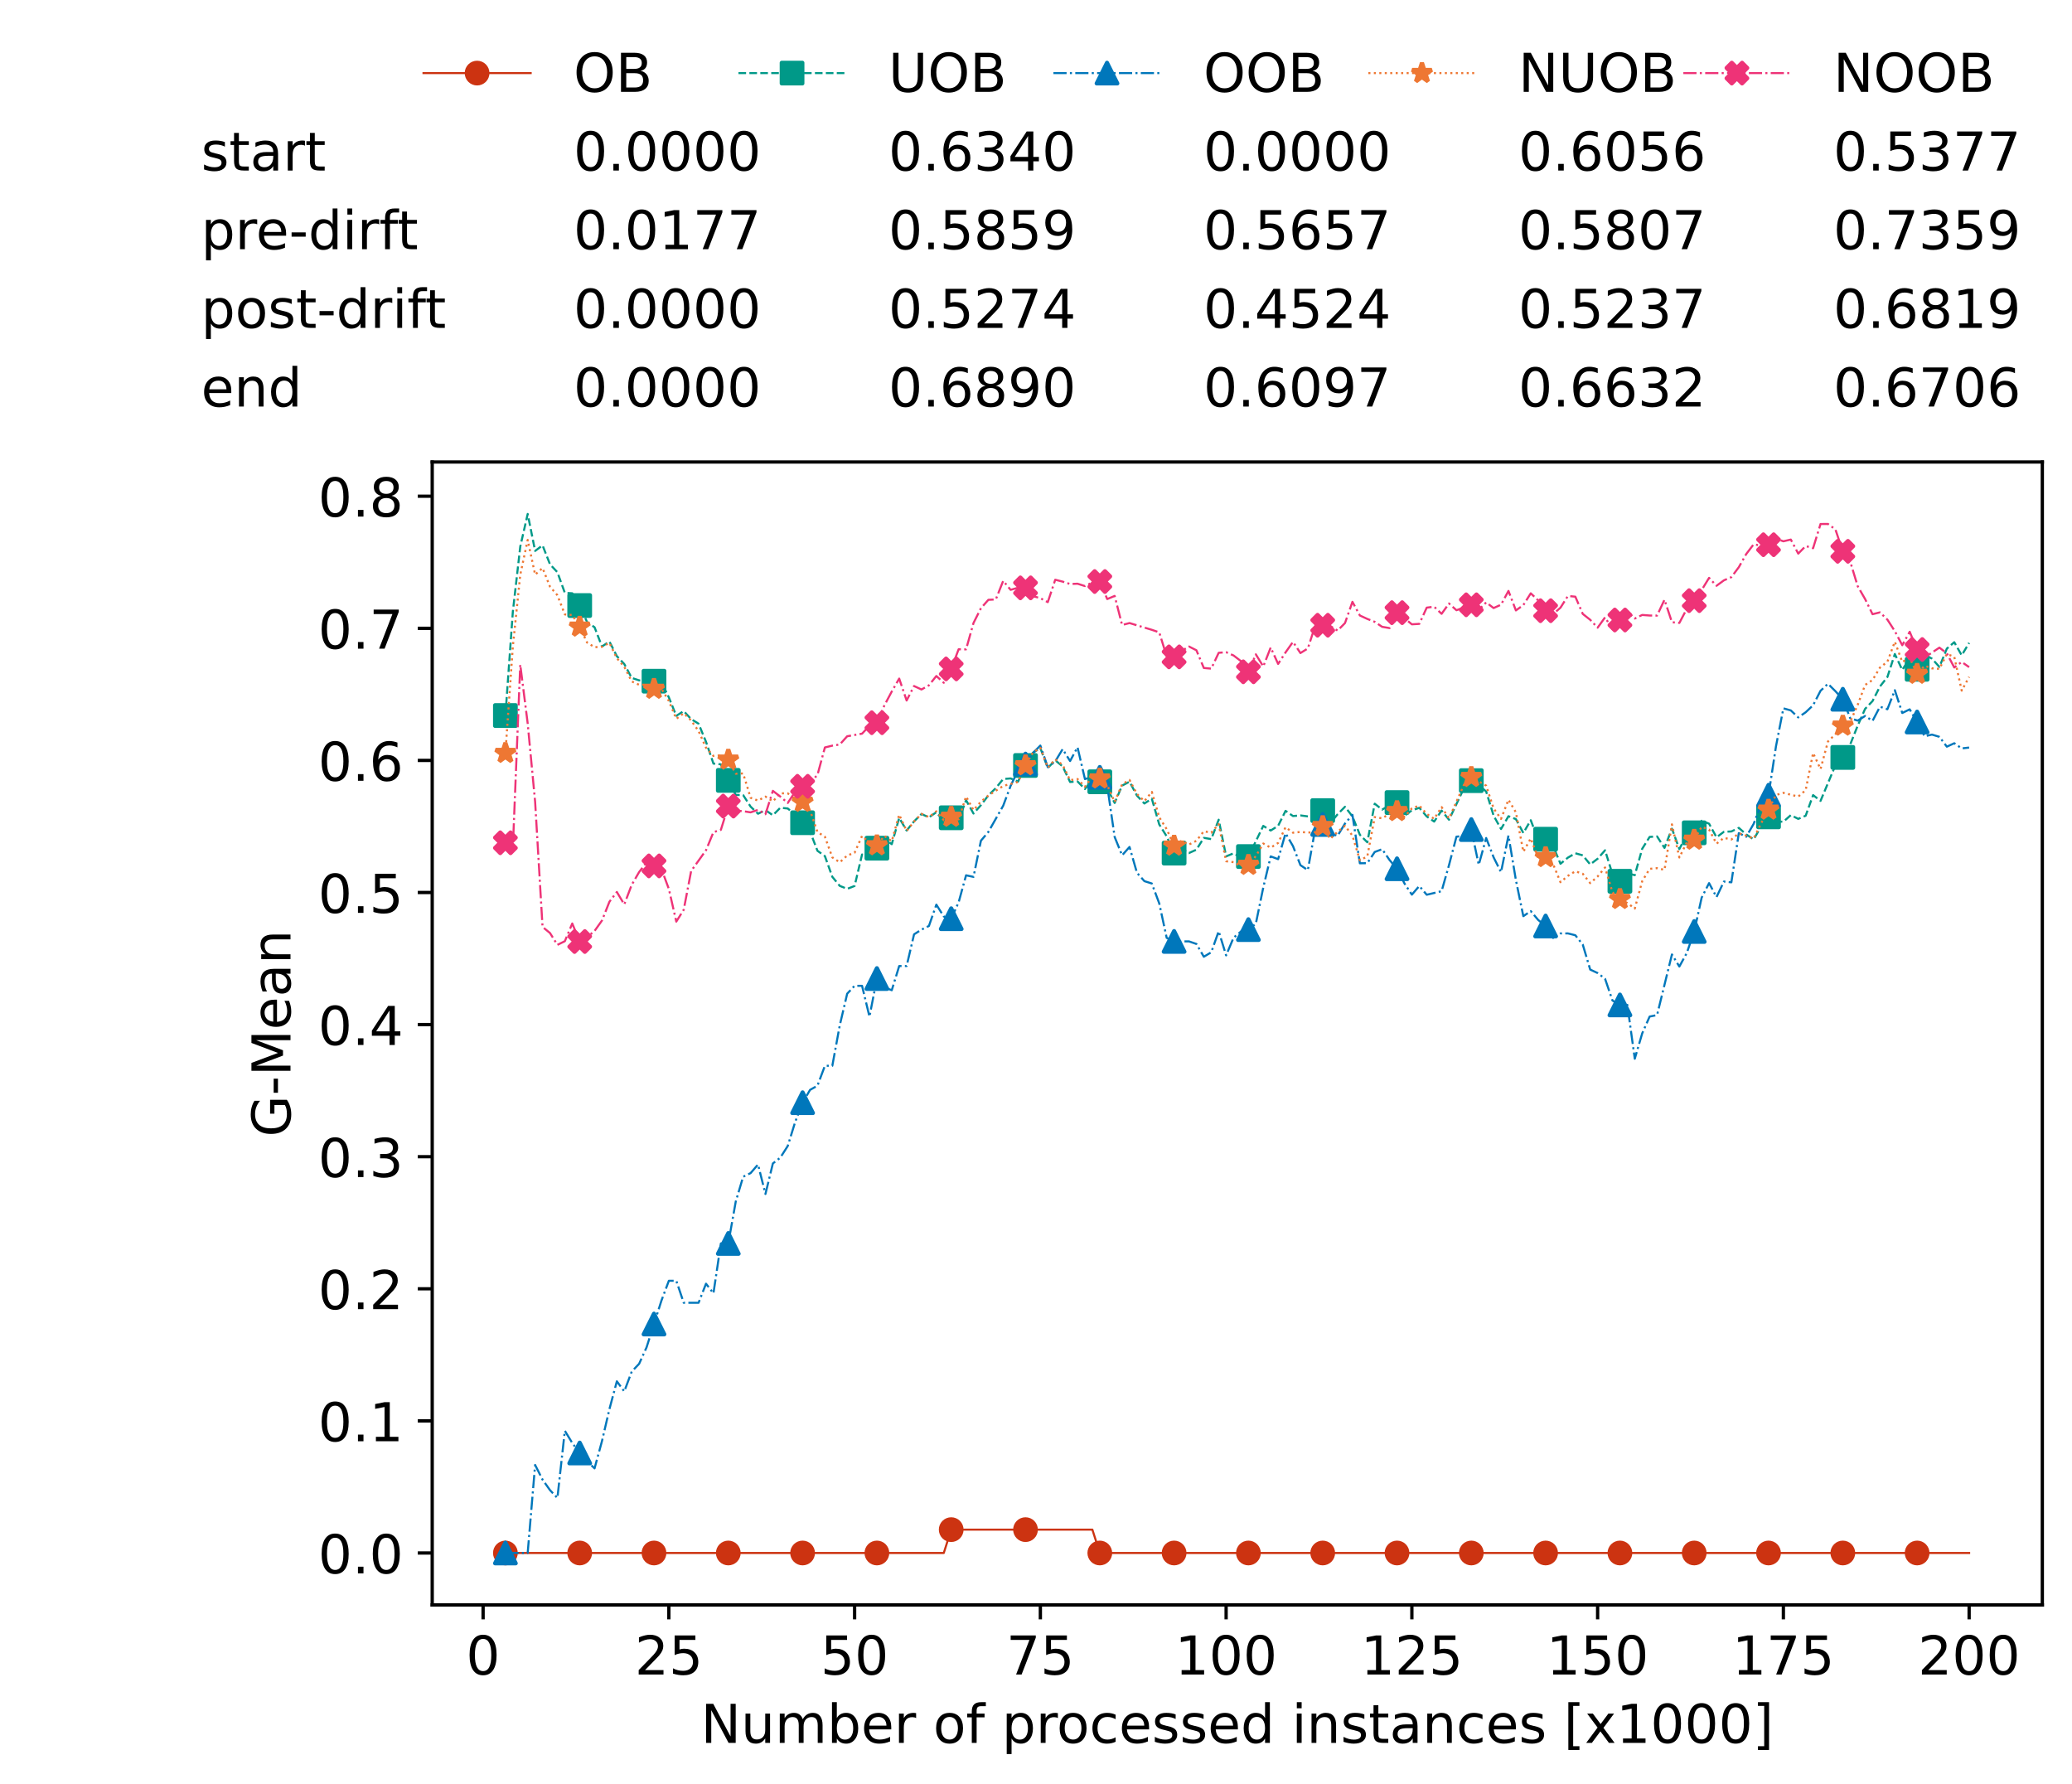 <?xml version="1.0" encoding="utf-8" standalone="no"?>
<!DOCTYPE svg PUBLIC "-//W3C//DTD SVG 1.1//EN"
  "http://www.w3.org/Graphics/SVG/1.1/DTD/svg11.dtd">
<!-- Created with matplotlib (https://matplotlib.org/) -->
<svg height="432.615pt" version="1.1" viewBox="0 0 502.65 432.615" width="502.65pt" xmlns="http://www.w3.org/2000/svg" xmlns:xlink="http://www.w3.org/1999/xlink">
 <defs>
  <style type="text/css">*{stroke-linecap:butt;stroke-linejoin:round;}</style>
 </defs>
 <g id="figure_1">
  <g id="patch_1">
   <path d="M 0 432.615 
L 502.65 432.615 
L 502.65 0 
L 0 0 
z
" style="fill:#ffffff;"/>
  </g>
  <g id="axes_1">
   <g id="patch_2">
    <path d="M 104.85 389.252 
L 495.45 389.252 
L 495.45 112.052 
L 104.85 112.052 
z
" style="fill:#ffffff;"/>
   </g>
   <g id="matplotlib.axis_1">
    <g id="xtick_1">
     <g id="line2d_1">
      <defs>
       <path d="M 0 0 
L 0 3.5 
" id="m1af0e1d7ff" style="stroke:#000000;stroke-width:0.8;"/>
      </defs>
      <g>
       <use style="stroke:#000000;stroke-width:0.8;" x="117.197" xlink:href="#m1af0e1d7ff" y="389.252"/>
      </g>
     </g>
     <g id="text_1">
      <!-- 0 -->
      <g transform="translate(113.061 406.13)scale(0.13 -0.13)">
       <defs>
        <path d="M 31.781 66.406 
Q 24.172 66.406 20.328 58.906 
Q 16.5 51.422 16.5 36.375 
Q 16.5 21.391 20.328 13.891 
Q 24.172 6.391 31.781 6.391 
Q 39.453 6.391 43.281 13.891 
Q 47.125 21.391 47.125 36.375 
Q 47.125 51.422 43.281 58.906 
Q 39.453 66.406 31.781 66.406 
z
M 31.781 74.219 
Q 44.047 74.219 50.516 64.516 
Q 56.984 54.828 56.984 36.375 
Q 56.984 17.969 50.516 8.266 
Q 44.047 -1.422 31.781 -1.422 
Q 19.531 -1.422 13.062 8.266 
Q 6.594 17.969 6.594 36.375 
Q 6.594 54.828 13.062 64.516 
Q 19.531 74.219 31.781 74.219 
z
" id="DejaVuSans-48"/>
       </defs>
       <use xlink:href="#DejaVuSans-48"/>
      </g>
     </g>
    </g>
    <g id="xtick_2">
     <g id="line2d_2">
      <g>
       <use style="stroke:#000000;stroke-width:0.8;" x="162.259" xlink:href="#m1af0e1d7ff" y="389.252"/>
      </g>
     </g>
     <g id="text_2">
      <!-- 25 -->
      <g transform="translate(153.988 406.13)scale(0.13 -0.13)">
       <defs>
        <path d="M 19.188 8.297 
L 53.609 8.297 
L 53.609 0 
L 7.328 0 
L 7.328 8.297 
Q 12.938 14.109 22.625 23.891 
Q 32.328 33.688 34.812 36.531 
Q 39.547 41.844 41.422 45.531 
Q 43.312 49.219 43.312 52.781 
Q 43.312 58.594 39.234 62.25 
Q 35.156 65.922 28.609 65.922 
Q 23.969 65.922 18.812 64.312 
Q 13.672 62.703 7.812 59.422 
L 7.812 69.391 
Q 13.766 71.781 18.938 73 
Q 24.125 74.219 28.422 74.219 
Q 39.75 74.219 46.484 68.547 
Q 53.219 62.891 53.219 53.422 
Q 53.219 48.922 51.531 44.891 
Q 49.859 40.875 45.406 35.406 
Q 44.188 33.984 37.641 27.219 
Q 31.109 20.453 19.188 8.297 
z
" id="DejaVuSans-50"/>
        <path d="M 10.797 72.906 
L 49.516 72.906 
L 49.516 64.594 
L 19.828 64.594 
L 19.828 46.734 
Q 21.969 47.469 24.109 47.828 
Q 26.266 48.188 28.422 48.188 
Q 40.625 48.188 47.75 41.5 
Q 54.891 34.812 54.891 23.391 
Q 54.891 11.625 47.562 5.094 
Q 40.234 -1.422 26.906 -1.422 
Q 22.312 -1.422 17.547 -0.641 
Q 12.797 0.141 7.719 1.703 
L 7.719 11.625 
Q 12.109 9.234 16.797 8.062 
Q 21.484 6.891 26.703 6.891 
Q 35.156 6.891 40.078 11.328 
Q 45.016 15.766 45.016 23.391 
Q 45.016 31 40.078 35.438 
Q 35.156 39.891 26.703 39.891 
Q 22.75 39.891 18.812 39.016 
Q 14.891 38.141 10.797 36.281 
z
" id="DejaVuSans-53"/>
       </defs>
       <use xlink:href="#DejaVuSans-50"/>
       <use x="63.623" xlink:href="#DejaVuSans-53"/>
      </g>
     </g>
    </g>
    <g id="xtick_3">
     <g id="line2d_3">
      <g>
       <use style="stroke:#000000;stroke-width:0.8;" x="207.322" xlink:href="#m1af0e1d7ff" y="389.252"/>
      </g>
     </g>
     <g id="text_3">
      <!-- 50 -->
      <g transform="translate(199.05 406.13)scale(0.13 -0.13)">
       <use xlink:href="#DejaVuSans-53"/>
       <use x="63.623" xlink:href="#DejaVuSans-48"/>
      </g>
     </g>
    </g>
    <g id="xtick_4">
     <g id="line2d_4">
      <g>
       <use style="stroke:#000000;stroke-width:0.8;" x="252.384" xlink:href="#m1af0e1d7ff" y="389.252"/>
      </g>
     </g>
     <g id="text_4">
      <!-- 75 -->
      <g transform="translate(244.113 406.13)scale(0.13 -0.13)">
       <defs>
        <path d="M 8.203 72.906 
L 55.078 72.906 
L 55.078 68.703 
L 28.609 0 
L 18.312 0 
L 43.219 64.594 
L 8.203 64.594 
z
" id="DejaVuSans-55"/>
       </defs>
       <use xlink:href="#DejaVuSans-55"/>
       <use x="63.623" xlink:href="#DejaVuSans-53"/>
      </g>
     </g>
    </g>
    <g id="xtick_5">
     <g id="line2d_5">
      <g>
       <use style="stroke:#000000;stroke-width:0.8;" x="297.446" xlink:href="#m1af0e1d7ff" y="389.252"/>
      </g>
     </g>
     <g id="text_5">
      <!-- 100 -->
      <g transform="translate(285.039 406.13)scale(0.13 -0.13)">
       <defs>
        <path d="M 12.406 8.297 
L 28.516 8.297 
L 28.516 63.922 
L 10.984 60.406 
L 10.984 69.391 
L 28.422 72.906 
L 38.281 72.906 
L 38.281 8.297 
L 54.391 8.297 
L 54.391 0 
L 12.406 0 
z
" id="DejaVuSans-49"/>
       </defs>
       <use xlink:href="#DejaVuSans-49"/>
       <use x="63.623" xlink:href="#DejaVuSans-48"/>
       <use x="127.246" xlink:href="#DejaVuSans-48"/>
      </g>
     </g>
    </g>
    <g id="xtick_6">
     <g id="line2d_6">
      <g>
       <use style="stroke:#000000;stroke-width:0.8;" x="342.509" xlink:href="#m1af0e1d7ff" y="389.252"/>
      </g>
     </g>
     <g id="text_6">
      <!-- 125 -->
      <g transform="translate(330.102 406.13)scale(0.13 -0.13)">
       <use xlink:href="#DejaVuSans-49"/>
       <use x="63.623" xlink:href="#DejaVuSans-50"/>
       <use x="127.246" xlink:href="#DejaVuSans-53"/>
      </g>
     </g>
    </g>
    <g id="xtick_7">
     <g id="line2d_7">
      <g>
       <use style="stroke:#000000;stroke-width:0.8;" x="387.571" xlink:href="#m1af0e1d7ff" y="389.252"/>
      </g>
     </g>
     <g id="text_7">
      <!-- 150 -->
      <g transform="translate(375.164 406.13)scale(0.13 -0.13)">
       <use xlink:href="#DejaVuSans-49"/>
       <use x="63.623" xlink:href="#DejaVuSans-53"/>
       <use x="127.246" xlink:href="#DejaVuSans-48"/>
      </g>
     </g>
    </g>
    <g id="xtick_8">
     <g id="line2d_8">
      <g>
       <use style="stroke:#000000;stroke-width:0.8;" x="432.633" xlink:href="#m1af0e1d7ff" y="389.252"/>
      </g>
     </g>
     <g id="text_8">
      <!-- 175 -->
      <g transform="translate(420.226 406.13)scale(0.13 -0.13)">
       <use xlink:href="#DejaVuSans-49"/>
       <use x="63.623" xlink:href="#DejaVuSans-55"/>
       <use x="127.246" xlink:href="#DejaVuSans-53"/>
      </g>
     </g>
    </g>
    <g id="xtick_9">
     <g id="line2d_9">
      <g>
       <use style="stroke:#000000;stroke-width:0.8;" x="477.695" xlink:href="#m1af0e1d7ff" y="389.252"/>
      </g>
     </g>
     <g id="text_9">
      <!-- 200 -->
      <g transform="translate(465.289 406.13)scale(0.13 -0.13)">
       <use xlink:href="#DejaVuSans-50"/>
       <use x="63.623" xlink:href="#DejaVuSans-48"/>
       <use x="127.246" xlink:href="#DejaVuSans-48"/>
      </g>
     </g>
    </g>
    <g id="text_10">
     <!-- Number of processed instances [x1000] -->
     <g transform="translate(170.025 422.711)scale(0.13 -0.13)">
      <defs>
       <path d="M 9.812 72.906 
L 23.094 72.906 
L 55.422 11.922 
L 55.422 72.906 
L 64.984 72.906 
L 64.984 0 
L 51.703 0 
L 19.391 60.984 
L 19.391 0 
L 9.812 0 
z
" id="DejaVuSans-78"/>
       <path d="M 8.5 21.578 
L 8.5 54.688 
L 17.484 54.688 
L 17.484 21.922 
Q 17.484 14.156 20.5 10.266 
Q 23.531 6.391 29.594 6.391 
Q 36.859 6.391 41.078 11.031 
Q 45.312 15.672 45.312 23.688 
L 45.312 54.688 
L 54.297 54.688 
L 54.297 0 
L 45.312 0 
L 45.312 8.406 
Q 42.047 3.422 37.719 1 
Q 33.406 -1.422 27.688 -1.422 
Q 18.266 -1.422 13.375 4.438 
Q 8.5 10.297 8.5 21.578 
z
M 31.109 56 
z
" id="DejaVuSans-117"/>
       <path d="M 52 44.188 
Q 55.375 50.25 60.062 53.125 
Q 64.75 56 71.094 56 
Q 79.641 56 84.281 50.016 
Q 88.922 44.047 88.922 33.016 
L 88.922 0 
L 79.891 0 
L 79.891 32.719 
Q 79.891 40.578 77.094 44.375 
Q 74.312 48.188 68.609 48.188 
Q 61.625 48.188 57.562 43.547 
Q 53.516 38.922 53.516 30.906 
L 53.516 0 
L 44.484 0 
L 44.484 32.719 
Q 44.484 40.625 41.703 44.406 
Q 38.922 48.188 33.109 48.188 
Q 26.219 48.188 22.156 43.531 
Q 18.109 38.875 18.109 30.906 
L 18.109 0 
L 9.078 0 
L 9.078 54.688 
L 18.109 54.688 
L 18.109 46.188 
Q 21.188 51.219 25.484 53.609 
Q 29.781 56 35.688 56 
Q 41.656 56 45.828 52.969 
Q 50 49.953 52 44.188 
z
" id="DejaVuSans-109"/>
       <path d="M 48.688 27.297 
Q 48.688 37.203 44.609 42.844 
Q 40.531 48.484 33.406 48.484 
Q 26.266 48.484 22.188 42.844 
Q 18.109 37.203 18.109 27.297 
Q 18.109 17.391 22.188 11.75 
Q 26.266 6.109 33.406 6.109 
Q 40.531 6.109 44.609 11.75 
Q 48.688 17.391 48.688 27.297 
z
M 18.109 46.391 
Q 20.953 51.266 25.266 53.625 
Q 29.594 56 35.594 56 
Q 45.562 56 51.781 48.094 
Q 58.016 40.188 58.016 27.297 
Q 58.016 14.406 51.781 6.484 
Q 45.562 -1.422 35.594 -1.422 
Q 29.594 -1.422 25.266 0.953 
Q 20.953 3.328 18.109 8.203 
L 18.109 0 
L 9.078 0 
L 9.078 75.984 
L 18.109 75.984 
z
" id="DejaVuSans-98"/>
       <path d="M 56.203 29.594 
L 56.203 25.203 
L 14.891 25.203 
Q 15.484 15.922 20.484 11.062 
Q 25.484 6.203 34.422 6.203 
Q 39.594 6.203 44.453 7.469 
Q 49.312 8.734 54.109 11.281 
L 54.109 2.781 
Q 49.266 0.734 44.188 -0.344 
Q 39.109 -1.422 33.891 -1.422 
Q 20.797 -1.422 13.156 6.188 
Q 5.516 13.812 5.516 26.812 
Q 5.516 40.234 12.766 48.109 
Q 20.016 56 32.328 56 
Q 43.359 56 49.781 48.891 
Q 56.203 41.797 56.203 29.594 
z
M 47.219 32.234 
Q 47.125 39.594 43.094 43.984 
Q 39.062 48.391 32.422 48.391 
Q 24.906 48.391 20.391 44.141 
Q 15.875 39.891 15.188 32.172 
z
" id="DejaVuSans-101"/>
       <path d="M 41.109 46.297 
Q 39.594 47.172 37.812 47.578 
Q 36.031 48 33.891 48 
Q 26.266 48 22.188 43.047 
Q 18.109 38.094 18.109 28.812 
L 18.109 0 
L 9.078 0 
L 9.078 54.688 
L 18.109 54.688 
L 18.109 46.188 
Q 20.953 51.172 25.484 53.578 
Q 30.031 56 36.531 56 
Q 37.453 56 38.578 55.875 
Q 39.703 55.766 41.062 55.516 
z
" id="DejaVuSans-114"/>
       <path id="DejaVuSans-32"/>
       <path d="M 30.609 48.391 
Q 23.391 48.391 19.188 42.75 
Q 14.984 37.109 14.984 27.297 
Q 14.984 17.484 19.156 11.844 
Q 23.344 6.203 30.609 6.203 
Q 37.797 6.203 41.984 11.859 
Q 46.188 17.531 46.188 27.297 
Q 46.188 37.016 41.984 42.703 
Q 37.797 48.391 30.609 48.391 
z
M 30.609 56 
Q 42.328 56 49.016 48.375 
Q 55.719 40.766 55.719 27.297 
Q 55.719 13.875 49.016 6.219 
Q 42.328 -1.422 30.609 -1.422 
Q 18.844 -1.422 12.172 6.219 
Q 5.516 13.875 5.516 27.297 
Q 5.516 40.766 12.172 48.375 
Q 18.844 56 30.609 56 
z
" id="DejaVuSans-111"/>
       <path d="M 37.109 75.984 
L 37.109 68.5 
L 28.516 68.5 
Q 23.688 68.5 21.797 66.547 
Q 19.922 64.594 19.922 59.516 
L 19.922 54.688 
L 34.719 54.688 
L 34.719 47.703 
L 19.922 47.703 
L 19.922 0 
L 10.891 0 
L 10.891 47.703 
L 2.297 47.703 
L 2.297 54.688 
L 10.891 54.688 
L 10.891 58.5 
Q 10.891 67.625 15.141 71.797 
Q 19.391 75.984 28.609 75.984 
z
" id="DejaVuSans-102"/>
       <path d="M 18.109 8.203 
L 18.109 -20.797 
L 9.078 -20.797 
L 9.078 54.688 
L 18.109 54.688 
L 18.109 46.391 
Q 20.953 51.266 25.266 53.625 
Q 29.594 56 35.594 56 
Q 45.562 56 51.781 48.094 
Q 58.016 40.188 58.016 27.297 
Q 58.016 14.406 51.781 6.484 
Q 45.562 -1.422 35.594 -1.422 
Q 29.594 -1.422 25.266 0.953 
Q 20.953 3.328 18.109 8.203 
z
M 48.688 27.297 
Q 48.688 37.203 44.609 42.844 
Q 40.531 48.484 33.406 48.484 
Q 26.266 48.484 22.188 42.844 
Q 18.109 37.203 18.109 27.297 
Q 18.109 17.391 22.188 11.75 
Q 26.266 6.109 33.406 6.109 
Q 40.531 6.109 44.609 11.75 
Q 48.688 17.391 48.688 27.297 
z
" id="DejaVuSans-112"/>
       <path d="M 48.781 52.594 
L 48.781 44.188 
Q 44.969 46.297 41.141 47.344 
Q 37.312 48.391 33.406 48.391 
Q 24.656 48.391 19.812 42.844 
Q 14.984 37.312 14.984 27.297 
Q 14.984 17.281 19.812 11.734 
Q 24.656 6.203 33.406 6.203 
Q 37.312 6.203 41.141 7.25 
Q 44.969 8.297 48.781 10.406 
L 48.781 2.094 
Q 45.016 0.344 40.984 -0.531 
Q 36.969 -1.422 32.422 -1.422 
Q 20.062 -1.422 12.781 6.344 
Q 5.516 14.109 5.516 27.297 
Q 5.516 40.672 12.859 48.328 
Q 20.219 56 33.016 56 
Q 37.156 56 41.109 55.141 
Q 45.062 54.297 48.781 52.594 
z
" id="DejaVuSans-99"/>
       <path d="M 44.281 53.078 
L 44.281 44.578 
Q 40.484 46.531 36.375 47.5 
Q 32.281 48.484 27.875 48.484 
Q 21.188 48.484 17.844 46.438 
Q 14.5 44.391 14.5 40.281 
Q 14.5 37.156 16.891 35.375 
Q 19.281 33.594 26.516 31.984 
L 29.594 31.297 
Q 39.156 29.25 43.188 25.516 
Q 47.219 21.781 47.219 15.094 
Q 47.219 7.469 41.188 3.016 
Q 35.156 -1.422 24.609 -1.422 
Q 20.219 -1.422 15.453 -0.562 
Q 10.688 0.297 5.422 2 
L 5.422 11.281 
Q 10.406 8.688 15.234 7.391 
Q 20.062 6.109 24.812 6.109 
Q 31.156 6.109 34.562 8.281 
Q 37.984 10.453 37.984 14.406 
Q 37.984 18.062 35.516 20.016 
Q 33.062 21.969 24.703 23.781 
L 21.578 24.516 
Q 13.234 26.266 9.516 29.906 
Q 5.812 33.547 5.812 39.891 
Q 5.812 47.609 11.281 51.797 
Q 16.75 56 26.812 56 
Q 31.781 56 36.172 55.266 
Q 40.578 54.547 44.281 53.078 
z
" id="DejaVuSans-115"/>
       <path d="M 45.406 46.391 
L 45.406 75.984 
L 54.391 75.984 
L 54.391 0 
L 45.406 0 
L 45.406 8.203 
Q 42.578 3.328 38.25 0.953 
Q 33.938 -1.422 27.875 -1.422 
Q 17.969 -1.422 11.734 6.484 
Q 5.516 14.406 5.516 27.297 
Q 5.516 40.188 11.734 48.094 
Q 17.969 56 27.875 56 
Q 33.938 56 38.25 53.625 
Q 42.578 51.266 45.406 46.391 
z
M 14.797 27.297 
Q 14.797 17.391 18.875 11.75 
Q 22.953 6.109 30.078 6.109 
Q 37.203 6.109 41.297 11.75 
Q 45.406 17.391 45.406 27.297 
Q 45.406 37.203 41.297 42.844 
Q 37.203 48.484 30.078 48.484 
Q 22.953 48.484 18.875 42.844 
Q 14.797 37.203 14.797 27.297 
z
" id="DejaVuSans-100"/>
       <path d="M 9.422 54.688 
L 18.406 54.688 
L 18.406 0 
L 9.422 0 
z
M 9.422 75.984 
L 18.406 75.984 
L 18.406 64.594 
L 9.422 64.594 
z
" id="DejaVuSans-105"/>
       <path d="M 54.891 33.016 
L 54.891 0 
L 45.906 0 
L 45.906 32.719 
Q 45.906 40.484 42.875 44.328 
Q 39.844 48.188 33.797 48.188 
Q 26.516 48.188 22.312 43.547 
Q 18.109 38.922 18.109 30.906 
L 18.109 0 
L 9.078 0 
L 9.078 54.688 
L 18.109 54.688 
L 18.109 46.188 
Q 21.344 51.125 25.703 53.562 
Q 30.078 56 35.797 56 
Q 45.219 56 50.047 50.172 
Q 54.891 44.344 54.891 33.016 
z
" id="DejaVuSans-110"/>
       <path d="M 18.312 70.219 
L 18.312 54.688 
L 36.812 54.688 
L 36.812 47.703 
L 18.312 47.703 
L 18.312 18.016 
Q 18.312 11.328 20.141 9.422 
Q 21.969 7.516 27.594 7.516 
L 36.812 7.516 
L 36.812 0 
L 27.594 0 
Q 17.188 0 13.234 3.875 
Q 9.281 7.766 9.281 18.016 
L 9.281 47.703 
L 2.688 47.703 
L 2.688 54.688 
L 9.281 54.688 
L 9.281 70.219 
z
" id="DejaVuSans-116"/>
       <path d="M 34.281 27.484 
Q 23.391 27.484 19.188 25 
Q 14.984 22.516 14.984 16.5 
Q 14.984 11.719 18.141 8.906 
Q 21.297 6.109 26.703 6.109 
Q 34.188 6.109 38.703 11.406 
Q 43.219 16.703 43.219 25.484 
L 43.219 27.484 
z
M 52.203 31.203 
L 52.203 0 
L 43.219 0 
L 43.219 8.297 
Q 40.141 3.328 35.547 0.953 
Q 30.953 -1.422 24.312 -1.422 
Q 15.922 -1.422 10.953 3.297 
Q 6 8.016 6 15.922 
Q 6 25.141 12.172 29.828 
Q 18.359 34.516 30.609 34.516 
L 43.219 34.516 
L 43.219 35.406 
Q 43.219 41.609 39.141 45 
Q 35.062 48.391 27.688 48.391 
Q 23 48.391 18.547 47.266 
Q 14.109 46.141 10.016 43.891 
L 10.016 52.203 
Q 14.938 54.109 19.578 55.047 
Q 24.219 56 28.609 56 
Q 40.484 56 46.344 49.844 
Q 52.203 43.703 52.203 31.203 
z
" id="DejaVuSans-97"/>
       <path d="M 8.594 75.984 
L 29.297 75.984 
L 29.297 69 
L 17.578 69 
L 17.578 -6.203 
L 29.297 -6.203 
L 29.297 -13.188 
L 8.594 -13.188 
z
" id="DejaVuSans-91"/>
       <path d="M 54.891 54.688 
L 35.109 28.078 
L 55.906 0 
L 45.312 0 
L 29.391 21.484 
L 13.484 0 
L 2.875 0 
L 24.125 28.609 
L 4.688 54.688 
L 15.281 54.688 
L 29.781 35.203 
L 44.281 54.688 
z
" id="DejaVuSans-120"/>
       <path d="M 30.422 75.984 
L 30.422 -13.188 
L 9.719 -13.188 
L 9.719 -6.203 
L 21.391 -6.203 
L 21.391 69 
L 9.719 69 
L 9.719 75.984 
z
" id="DejaVuSans-93"/>
      </defs>
      <use xlink:href="#DejaVuSans-78"/>
      <use x="74.805" xlink:href="#DejaVuSans-117"/>
      <use x="138.184" xlink:href="#DejaVuSans-109"/>
      <use x="235.596" xlink:href="#DejaVuSans-98"/>
      <use x="299.072" xlink:href="#DejaVuSans-101"/>
      <use x="360.596" xlink:href="#DejaVuSans-114"/>
      <use x="401.709" xlink:href="#DejaVuSans-32"/>
      <use x="433.496" xlink:href="#DejaVuSans-111"/>
      <use x="494.678" xlink:href="#DejaVuSans-102"/>
      <use x="529.883" xlink:href="#DejaVuSans-32"/>
      <use x="561.67" xlink:href="#DejaVuSans-112"/>
      <use x="625.146" xlink:href="#DejaVuSans-114"/>
      <use x="664.01" xlink:href="#DejaVuSans-111"/>
      <use x="725.191" xlink:href="#DejaVuSans-99"/>
      <use x="780.172" xlink:href="#DejaVuSans-101"/>
      <use x="841.695" xlink:href="#DejaVuSans-115"/>
      <use x="893.795" xlink:href="#DejaVuSans-115"/>
      <use x="945.895" xlink:href="#DejaVuSans-101"/>
      <use x="1007.418" xlink:href="#DejaVuSans-100"/>
      <use x="1070.895" xlink:href="#DejaVuSans-32"/>
      <use x="1102.682" xlink:href="#DejaVuSans-105"/>
      <use x="1130.465" xlink:href="#DejaVuSans-110"/>
      <use x="1193.844" xlink:href="#DejaVuSans-115"/>
      <use x="1245.943" xlink:href="#DejaVuSans-116"/>
      <use x="1285.152" xlink:href="#DejaVuSans-97"/>
      <use x="1346.432" xlink:href="#DejaVuSans-110"/>
      <use x="1409.811" xlink:href="#DejaVuSans-99"/>
      <use x="1464.791" xlink:href="#DejaVuSans-101"/>
      <use x="1526.314" xlink:href="#DejaVuSans-115"/>
      <use x="1578.414" xlink:href="#DejaVuSans-32"/>
      <use x="1610.201" xlink:href="#DejaVuSans-91"/>
      <use x="1649.215" xlink:href="#DejaVuSans-120"/>
      <use x="1708.395" xlink:href="#DejaVuSans-49"/>
      <use x="1772.018" xlink:href="#DejaVuSans-48"/>
      <use x="1835.641" xlink:href="#DejaVuSans-48"/>
      <use x="1899.264" xlink:href="#DejaVuSans-48"/>
      <use x="1962.887" xlink:href="#DejaVuSans-93"/>
     </g>
    </g>
   </g>
   <g id="matplotlib.axis_2">
    <g id="ytick_1">
     <g id="line2d_10">
      <defs>
       <path d="M 0 0 
L -3.5 0 
" id="m1d02a7d1fc" style="stroke:#000000;stroke-width:0.8;"/>
      </defs>
      <g>
       <use style="stroke:#000000;stroke-width:0.8;" x="104.85" xlink:href="#m1d02a7d1fc" y="376.652"/>
      </g>
     </g>
     <g id="text_11">
      <!-- 0.0 -->
      <g transform="translate(77.176 381.591)scale(0.13 -0.13)">
       <defs>
        <path d="M 10.688 12.406 
L 21 12.406 
L 21 0 
L 10.688 0 
z
" id="DejaVuSans-46"/>
       </defs>
       <use xlink:href="#DejaVuSans-48"/>
       <use x="63.623" xlink:href="#DejaVuSans-46"/>
       <use x="95.41" xlink:href="#DejaVuSans-48"/>
      </g>
     </g>
    </g>
    <g id="ytick_2">
     <g id="line2d_11">
      <g>
       <use style="stroke:#000000;stroke-width:0.8;" x="104.85" xlink:href="#m1d02a7d1fc" y="344.614"/>
      </g>
     </g>
     <g id="text_12">
      <!-- 0.1 -->
      <g transform="translate(77.176 349.553)scale(0.13 -0.13)">
       <use xlink:href="#DejaVuSans-48"/>
       <use x="63.623" xlink:href="#DejaVuSans-46"/>
       <use x="95.41" xlink:href="#DejaVuSans-49"/>
      </g>
     </g>
    </g>
    <g id="ytick_3">
     <g id="line2d_12">
      <g>
       <use style="stroke:#000000;stroke-width:0.8;" x="104.85" xlink:href="#m1d02a7d1fc" y="312.576"/>
      </g>
     </g>
     <g id="text_13">
      <!-- 0.2 -->
      <g transform="translate(77.176 317.515)scale(0.13 -0.13)">
       <use xlink:href="#DejaVuSans-48"/>
       <use x="63.623" xlink:href="#DejaVuSans-46"/>
       <use x="95.41" xlink:href="#DejaVuSans-50"/>
      </g>
     </g>
    </g>
    <g id="ytick_4">
     <g id="line2d_13">
      <g>
       <use style="stroke:#000000;stroke-width:0.8;" x="104.85" xlink:href="#m1d02a7d1fc" y="280.538"/>
      </g>
     </g>
     <g id="text_14">
      <!-- 0.3 -->
      <g transform="translate(77.176 285.477)scale(0.13 -0.13)">
       <defs>
        <path d="M 40.578 39.312 
Q 47.656 37.797 51.625 33 
Q 55.609 28.219 55.609 21.188 
Q 55.609 10.406 48.188 4.484 
Q 40.766 -1.422 27.094 -1.422 
Q 22.516 -1.422 17.656 -0.516 
Q 12.797 0.391 7.625 2.203 
L 7.625 11.719 
Q 11.719 9.328 16.594 8.109 
Q 21.484 6.891 26.812 6.891 
Q 36.078 6.891 40.938 10.547 
Q 45.797 14.203 45.797 21.188 
Q 45.797 27.641 41.281 31.266 
Q 36.766 34.906 28.719 34.906 
L 20.219 34.906 
L 20.219 43.016 
L 29.109 43.016 
Q 36.375 43.016 40.234 45.922 
Q 44.094 48.828 44.094 54.297 
Q 44.094 59.906 40.109 62.906 
Q 36.141 65.922 28.719 65.922 
Q 24.656 65.922 20.016 65.031 
Q 15.375 64.156 9.812 62.312 
L 9.812 71.094 
Q 15.438 72.656 20.344 73.438 
Q 25.25 74.219 29.594 74.219 
Q 40.828 74.219 47.359 69.109 
Q 53.906 64.016 53.906 55.328 
Q 53.906 49.266 50.438 45.094 
Q 46.969 40.922 40.578 39.312 
z
" id="DejaVuSans-51"/>
       </defs>
       <use xlink:href="#DejaVuSans-48"/>
       <use x="63.623" xlink:href="#DejaVuSans-46"/>
       <use x="95.41" xlink:href="#DejaVuSans-51"/>
      </g>
     </g>
    </g>
    <g id="ytick_5">
     <g id="line2d_14">
      <g>
       <use style="stroke:#000000;stroke-width:0.8;" x="104.85" xlink:href="#m1d02a7d1fc" y="248.5"/>
      </g>
     </g>
     <g id="text_15">
      <!-- 0.4 -->
      <g transform="translate(77.176 253.439)scale(0.13 -0.13)">
       <defs>
        <path d="M 37.797 64.312 
L 12.891 25.391 
L 37.797 25.391 
z
M 35.203 72.906 
L 47.609 72.906 
L 47.609 25.391 
L 58.016 25.391 
L 58.016 17.188 
L 47.609 17.188 
L 47.609 0 
L 37.797 0 
L 37.797 17.188 
L 4.891 17.188 
L 4.891 26.703 
z
" id="DejaVuSans-52"/>
       </defs>
       <use xlink:href="#DejaVuSans-48"/>
       <use x="63.623" xlink:href="#DejaVuSans-46"/>
       <use x="95.41" xlink:href="#DejaVuSans-52"/>
      </g>
     </g>
    </g>
    <g id="ytick_6">
     <g id="line2d_15">
      <g>
       <use style="stroke:#000000;stroke-width:0.8;" x="104.85" xlink:href="#m1d02a7d1fc" y="216.462"/>
      </g>
     </g>
     <g id="text_16">
      <!-- 0.5 -->
      <g transform="translate(77.176 221.401)scale(0.13 -0.13)">
       <use xlink:href="#DejaVuSans-48"/>
       <use x="63.623" xlink:href="#DejaVuSans-46"/>
       <use x="95.41" xlink:href="#DejaVuSans-53"/>
      </g>
     </g>
    </g>
    <g id="ytick_7">
     <g id="line2d_16">
      <g>
       <use style="stroke:#000000;stroke-width:0.8;" x="104.85" xlink:href="#m1d02a7d1fc" y="184.425"/>
      </g>
     </g>
     <g id="text_17">
      <!-- 0.6 -->
      <g transform="translate(77.176 189.364)scale(0.13 -0.13)">
       <defs>
        <path d="M 33.016 40.375 
Q 26.375 40.375 22.484 35.828 
Q 18.609 31.297 18.609 23.391 
Q 18.609 15.531 22.484 10.953 
Q 26.375 6.391 33.016 6.391 
Q 39.656 6.391 43.531 10.953 
Q 47.406 15.531 47.406 23.391 
Q 47.406 31.297 43.531 35.828 
Q 39.656 40.375 33.016 40.375 
z
M 52.594 71.297 
L 52.594 62.312 
Q 48.875 64.062 45.094 64.984 
Q 41.312 65.922 37.594 65.922 
Q 27.828 65.922 22.672 59.328 
Q 17.531 52.734 16.797 39.406 
Q 19.672 43.656 24.016 45.922 
Q 28.375 48.188 33.594 48.188 
Q 44.578 48.188 50.953 41.516 
Q 57.328 34.859 57.328 23.391 
Q 57.328 12.156 50.688 5.359 
Q 44.047 -1.422 33.016 -1.422 
Q 20.359 -1.422 13.672 8.266 
Q 6.984 17.969 6.984 36.375 
Q 6.984 53.656 15.188 63.938 
Q 23.391 74.219 37.203 74.219 
Q 40.922 74.219 44.703 73.484 
Q 48.484 72.75 52.594 71.297 
z
" id="DejaVuSans-54"/>
       </defs>
       <use xlink:href="#DejaVuSans-48"/>
       <use x="63.623" xlink:href="#DejaVuSans-46"/>
       <use x="95.41" xlink:href="#DejaVuSans-54"/>
      </g>
     </g>
    </g>
    <g id="ytick_8">
     <g id="line2d_17">
      <g>
       <use style="stroke:#000000;stroke-width:0.8;" x="104.85" xlink:href="#m1d02a7d1fc" y="152.387"/>
      </g>
     </g>
     <g id="text_18">
      <!-- 0.7 -->
      <g transform="translate(77.176 157.326)scale(0.13 -0.13)">
       <use xlink:href="#DejaVuSans-48"/>
       <use x="63.623" xlink:href="#DejaVuSans-46"/>
       <use x="95.41" xlink:href="#DejaVuSans-55"/>
      </g>
     </g>
    </g>
    <g id="ytick_9">
     <g id="line2d_18">
      <g>
       <use style="stroke:#000000;stroke-width:0.8;" x="104.85" xlink:href="#m1d02a7d1fc" y="120.349"/>
      </g>
     </g>
     <g id="text_19">
      <!-- 0.8 -->
      <g transform="translate(77.176 125.288)scale(0.13 -0.13)">
       <defs>
        <path d="M 31.781 34.625 
Q 24.75 34.625 20.719 30.859 
Q 16.703 27.094 16.703 20.516 
Q 16.703 13.922 20.719 10.156 
Q 24.75 6.391 31.781 6.391 
Q 38.812 6.391 42.859 10.172 
Q 46.922 13.969 46.922 20.516 
Q 46.922 27.094 42.891 30.859 
Q 38.875 34.625 31.781 34.625 
z
M 21.922 38.812 
Q 15.578 40.375 12.031 44.719 
Q 8.5 49.078 8.5 55.328 
Q 8.5 64.062 14.719 69.141 
Q 20.953 74.219 31.781 74.219 
Q 42.672 74.219 48.875 69.141 
Q 55.078 64.062 55.078 55.328 
Q 55.078 49.078 51.531 44.719 
Q 48 40.375 41.703 38.812 
Q 48.828 37.156 52.797 32.312 
Q 56.781 27.484 56.781 20.516 
Q 56.781 9.906 50.312 4.234 
Q 43.844 -1.422 31.781 -1.422 
Q 19.734 -1.422 13.25 4.234 
Q 6.781 9.906 6.781 20.516 
Q 6.781 27.484 10.781 32.312 
Q 14.797 37.156 21.922 38.812 
z
M 18.312 54.391 
Q 18.312 48.734 21.844 45.562 
Q 25.391 42.391 31.781 42.391 
Q 38.141 42.391 41.719 45.562 
Q 45.312 48.734 45.312 54.391 
Q 45.312 60.062 41.719 63.234 
Q 38.141 66.406 31.781 66.406 
Q 25.391 66.406 21.844 63.234 
Q 18.312 60.062 18.312 54.391 
z
" id="DejaVuSans-56"/>
       </defs>
       <use xlink:href="#DejaVuSans-48"/>
       <use x="63.623" xlink:href="#DejaVuSans-46"/>
       <use x="95.41" xlink:href="#DejaVuSans-56"/>
      </g>
     </g>
    </g>
    <g id="text_20">
     <!-- G-Mean -->
     <g transform="translate(70.472 275.744)rotate(-90)scale(0.13 -0.13)">
      <defs>
       <path d="M 59.516 10.406 
L 59.516 29.984 
L 43.406 29.984 
L 43.406 38.094 
L 69.281 38.094 
L 69.281 6.781 
Q 63.578 2.734 56.688 0.656 
Q 49.812 -1.422 42 -1.422 
Q 24.906 -1.422 15.25 8.562 
Q 5.609 18.562 5.609 36.375 
Q 5.609 54.25 15.25 64.234 
Q 24.906 74.219 42 74.219 
Q 49.125 74.219 55.547 72.453 
Q 61.969 70.703 67.391 67.281 
L 67.391 56.781 
Q 61.922 61.422 55.766 63.766 
Q 49.609 66.109 42.828 66.109 
Q 29.438 66.109 22.719 58.641 
Q 16.016 51.172 16.016 36.375 
Q 16.016 21.625 22.719 14.156 
Q 29.438 6.688 42.828 6.688 
Q 48.047 6.688 52.141 7.594 
Q 56.25 8.5 59.516 10.406 
z
" id="DejaVuSans-71"/>
       <path d="M 4.891 31.391 
L 31.203 31.391 
L 31.203 23.391 
L 4.891 23.391 
z
" id="DejaVuSans-45"/>
       <path d="M 9.812 72.906 
L 24.516 72.906 
L 43.109 23.297 
L 61.812 72.906 
L 76.516 72.906 
L 76.516 0 
L 66.891 0 
L 66.891 64.016 
L 48.094 14.016 
L 38.188 14.016 
L 19.391 64.016 
L 19.391 0 
L 9.812 0 
z
" id="DejaVuSans-77"/>
      </defs>
      <use xlink:href="#DejaVuSans-71"/>
      <use x="77.49" xlink:href="#DejaVuSans-45"/>
      <use x="113.574" xlink:href="#DejaVuSans-77"/>
      <use x="199.854" xlink:href="#DejaVuSans-101"/>
      <use x="261.377" xlink:href="#DejaVuSans-97"/>
      <use x="322.656" xlink:href="#DejaVuSans-110"/>
     </g>
    </g>
   </g>
   <g id="line2d_19"/>
   <g id="line2d_20"/>
   <g id="line2d_21"/>
   <g id="line2d_22"/>
   <g id="line2d_23"/>
   <g id="line2d_24">
    <path clip-path="url(#p880557536b)" d="M 122.605 376.652 
L 228.952 376.652 
L 230.754 370.988 
L 265.001 370.988 
L 266.804 376.652 
L 477.695 376.652 
L 477.695 376.652 
" style="fill:none;stroke:#cc3311;stroke-linecap:square;stroke-width:0.5;"/>
    <defs>
     <path d="M 0 2.5 
C 0.663 2.5 1.299 2.237 1.768 1.768 
C 2.237 1.299 2.5 0.663 2.5 0 
C 2.5 -0.663 2.237 -1.299 1.768 -1.768 
C 1.299 -2.237 0.663 -2.5 0 -2.5 
C -0.663 -2.5 -1.299 -2.237 -1.768 -1.768 
C -2.237 -1.299 -2.5 -0.663 -2.5 0 
C -2.5 0.663 -2.237 1.299 -1.768 1.768 
C -1.299 2.237 -0.663 2.5 0 2.5 
z
" id="m2feccde0b7" style="stroke:#cc3311;"/>
    </defs>
    <g clip-path="url(#p880557536b)">
     <use style="fill:#cc3311;stroke:#cc3311;" x="122.605" xlink:href="#m2feccde0b7" y="376.652"/>
     <use style="fill:#cc3311;stroke:#cc3311;" x="140.629" xlink:href="#m2feccde0b7" y="376.652"/>
     <use style="fill:#cc3311;stroke:#cc3311;" x="158.654" xlink:href="#m2feccde0b7" y="376.652"/>
     <use style="fill:#cc3311;stroke:#cc3311;" x="176.679" xlink:href="#m2feccde0b7" y="376.652"/>
     <use style="fill:#cc3311;stroke:#cc3311;" x="194.704" xlink:href="#m2feccde0b7" y="376.652"/>
     <use style="fill:#cc3311;stroke:#cc3311;" x="212.729" xlink:href="#m2feccde0b7" y="376.652"/>
     <use style="fill:#cc3311;stroke:#cc3311;" x="230.754" xlink:href="#m2feccde0b7" y="370.988"/>
     <use style="fill:#cc3311;stroke:#cc3311;" x="248.779" xlink:href="#m2feccde0b7" y="370.988"/>
     <use style="fill:#cc3311;stroke:#cc3311;" x="266.804" xlink:href="#m2feccde0b7" y="376.652"/>
     <use style="fill:#cc3311;stroke:#cc3311;" x="284.829" xlink:href="#m2feccde0b7" y="376.652"/>
     <use style="fill:#cc3311;stroke:#cc3311;" x="302.854" xlink:href="#m2feccde0b7" y="376.652"/>
     <use style="fill:#cc3311;stroke:#cc3311;" x="320.879" xlink:href="#m2feccde0b7" y="376.652"/>
     <use style="fill:#cc3311;stroke:#cc3311;" x="338.904" xlink:href="#m2feccde0b7" y="376.652"/>
     <use style="fill:#cc3311;stroke:#cc3311;" x="356.928" xlink:href="#m2feccde0b7" y="376.652"/>
     <use style="fill:#cc3311;stroke:#cc3311;" x="374.953" xlink:href="#m2feccde0b7" y="376.652"/>
     <use style="fill:#cc3311;stroke:#cc3311;" x="392.978" xlink:href="#m2feccde0b7" y="376.652"/>
     <use style="fill:#cc3311;stroke:#cc3311;" x="411.003" xlink:href="#m2feccde0b7" y="376.652"/>
     <use style="fill:#cc3311;stroke:#cc3311;" x="429.028" xlink:href="#m2feccde0b7" y="376.652"/>
     <use style="fill:#cc3311;stroke:#cc3311;" x="447.053" xlink:href="#m2feccde0b7" y="376.652"/>
     <use style="fill:#cc3311;stroke:#cc3311;" x="465.078" xlink:href="#m2feccde0b7" y="376.652"/>
    </g>
   </g>
   <g id="line2d_25"/>
   <g id="line2d_26"/>
   <g id="line2d_27"/>
   <g id="line2d_28"/>
   <g id="line2d_29">
    <path clip-path="url(#p880557536b)" d="M 122.605 173.543 
L 124.407 148.411 
L 126.21 132.578 
L 128.012 124.652 
L 129.815 133.615 
L 131.617 132.263 
L 133.419 136.851 
L 135.222 138.796 
L 137.024 143.794 
L 138.827 143.889 
L 140.629 146.87 
L 142.432 150.896 
L 144.234 152.13 
L 146.037 156.798 
L 147.839 155.587 
L 149.642 159.142 
L 151.444 161.051 
L 153.247 164.415 
L 155.049 165.012 
L 156.852 164.899 
L 160.457 165.445 
L 162.259 169.147 
L 164.062 173.618 
L 165.864 172.459 
L 167.667 174.409 
L 169.469 175.525 
L 171.272 179.912 
L 173.074 185.199 
L 174.877 185.382 
L 176.679 189.262 
L 178.482 192.795 
L 180.284 192.836 
L 182.087 195.634 
L 183.889 197.358 
L 185.692 196.486 
L 187.494 197.724 
L 189.297 195.91 
L 191.099 196.085 
L 192.902 197.574 
L 196.507 201.666 
L 198.309 206.345 
L 200.112 207.637 
L 201.914 212.664 
L 203.717 214.853 
L 205.519 215.576 
L 207.322 214.877 
L 209.124 207.247 
L 210.927 207.66 
L 212.729 205.715 
L 214.532 203.394 
L 216.334 204.744 
L 218.137 198.363 
L 219.939 201.433 
L 221.742 199.218 
L 223.544 197.425 
L 225.347 198.237 
L 227.149 196.993 
L 228.952 199.161 
L 230.754 198.337 
L 232.557 198.955 
L 234.359 194.059 
L 236.162 197.309 
L 237.964 195.274 
L 239.767 192.913 
L 241.569 191.146 
L 243.372 188.935 
L 245.174 188.796 
L 246.976 189.553 
L 248.779 185.651 
L 250.581 182.556 
L 252.384 181.446 
L 254.186 186.26 
L 255.989 184.391 
L 257.791 185.881 
L 259.594 189.661 
L 261.396 189.521 
L 263.199 191.372 
L 265.001 189.006 
L 266.804 189.614 
L 268.606 191.251 
L 270.409 194.743 
L 272.211 190.538 
L 274.014 189.588 
L 275.816 192.971 
L 277.619 194.873 
L 279.421 193.719 
L 281.224 199.958 
L 283.026 202.835 
L 284.829 206.902 
L 286.631 205.848 
L 288.434 206.895 
L 290.236 206.078 
L 292.039 203.207 
L 293.841 203.513 
L 295.644 198.805 
L 297.446 207.7 
L 299.249 206.961 
L 301.051 207.971 
L 302.854 207.742 
L 306.459 200.307 
L 308.261 201.432 
L 310.064 200.289 
L 311.866 196.661 
L 313.669 197.918 
L 315.471 197.767 
L 317.274 197.999 
L 319.076 197.938 
L 320.879 196.603 
L 322.681 199.74 
L 324.484 197.487 
L 326.286 195.668 
L 328.089 197.994 
L 329.891 202.46 
L 331.694 204.286 
L 333.496 194.929 
L 335.299 196.358 
L 337.101 195.326 
L 338.904 194.651 
L 340.706 197.826 
L 342.509 196.546 
L 344.311 195.921 
L 346.114 198.016 
L 347.916 199.262 
L 349.719 196.588 
L 351.521 198.814 
L 355.126 191.2 
L 356.928 189.332 
L 358.731 190.394 
L 360.533 191.973 
L 362.336 197.817 
L 364.138 201.066 
L 365.941 197.961 
L 367.743 198.663 
L 369.546 202.03 
L 371.348 198.933 
L 373.151 203.642 
L 374.953 203.542 
L 376.756 205.157 
L 378.558 209.496 
L 380.361 208.003 
L 382.163 206.947 
L 383.966 207.45 
L 385.768 209.654 
L 387.571 208.272 
L 389.373 206.225 
L 391.176 212.017 
L 392.978 213.742 
L 394.781 211.805 
L 396.583 212.259 
L 398.386 205.849 
L 400.188 202.982 
L 401.991 202.862 
L 403.793 205.642 
L 405.596 200.981 
L 407.398 205.932 
L 409.201 202.416 
L 411.003 201.986 
L 412.806 199.061 
L 414.608 199.777 
L 416.411 203.074 
L 418.213 201.734 
L 420.016 201.656 
L 421.818 200.787 
L 423.621 202.366 
L 425.423 203.582 
L 427.226 200.452 
L 429.028 198.116 
L 430.831 199.26 
L 432.633 199.292 
L 434.436 197.701 
L 436.238 198.604 
L 438.041 197.842 
L 439.843 192.841 
L 441.646 194.241 
L 445.251 185.632 
L 447.053 183.699 
L 448.856 180.537 
L 450.658 176.004 
L 452.461 171.922 
L 454.263 170.037 
L 456.066 166.494 
L 457.868 164.198 
L 459.671 158.62 
L 461.473 162.485 
L 463.276 159.655 
L 465.078 162.323 
L 466.881 158.718 
L 468.683 159.76 
L 470.485 161.749 
L 472.288 157.312 
L 474.09 155.758 
L 475.893 158.941 
L 477.695 155.918 
L 477.695 155.918 
" style="fill:none;stroke:#009988;stroke-dasharray:1.85,0.8;stroke-dashoffset:0;stroke-width:0.5;"/>
    <defs>
     <path d="M -2.5 2.5 
L 2.5 2.5 
L 2.5 -2.5 
L -2.5 -2.5 
z
" id="mc60e4cf8ba" style="stroke:#009988;stroke-linejoin:miter;"/>
    </defs>
    <g clip-path="url(#p880557536b)">
     <use style="fill:#009988;stroke:#009988;stroke-linejoin:miter;" x="122.605" xlink:href="#mc60e4cf8ba" y="173.543"/>
     <use style="fill:#009988;stroke:#009988;stroke-linejoin:miter;" x="140.629" xlink:href="#mc60e4cf8ba" y="146.87"/>
     <use style="fill:#009988;stroke:#009988;stroke-linejoin:miter;" x="158.654" xlink:href="#mc60e4cf8ba" y="165.213"/>
     <use style="fill:#009988;stroke:#009988;stroke-linejoin:miter;" x="176.679" xlink:href="#mc60e4cf8ba" y="189.262"/>
     <use style="fill:#009988;stroke:#009988;stroke-linejoin:miter;" x="194.704" xlink:href="#mc60e4cf8ba" y="199.54"/>
     <use style="fill:#009988;stroke:#009988;stroke-linejoin:miter;" x="212.729" xlink:href="#mc60e4cf8ba" y="205.715"/>
     <use style="fill:#009988;stroke:#009988;stroke-linejoin:miter;" x="230.754" xlink:href="#mc60e4cf8ba" y="198.337"/>
     <use style="fill:#009988;stroke:#009988;stroke-linejoin:miter;" x="248.779" xlink:href="#mc60e4cf8ba" y="185.651"/>
     <use style="fill:#009988;stroke:#009988;stroke-linejoin:miter;" x="266.804" xlink:href="#mc60e4cf8ba" y="189.614"/>
     <use style="fill:#009988;stroke:#009988;stroke-linejoin:miter;" x="284.829" xlink:href="#mc60e4cf8ba" y="206.902"/>
     <use style="fill:#009988;stroke:#009988;stroke-linejoin:miter;" x="302.854" xlink:href="#mc60e4cf8ba" y="207.742"/>
     <use style="fill:#009988;stroke:#009988;stroke-linejoin:miter;" x="320.879" xlink:href="#mc60e4cf8ba" y="196.603"/>
     <use style="fill:#009988;stroke:#009988;stroke-linejoin:miter;" x="338.904" xlink:href="#mc60e4cf8ba" y="194.651"/>
     <use style="fill:#009988;stroke:#009988;stroke-linejoin:miter;" x="356.928" xlink:href="#mc60e4cf8ba" y="189.332"/>
     <use style="fill:#009988;stroke:#009988;stroke-linejoin:miter;" x="374.953" xlink:href="#mc60e4cf8ba" y="203.542"/>
     <use style="fill:#009988;stroke:#009988;stroke-linejoin:miter;" x="392.978" xlink:href="#mc60e4cf8ba" y="213.742"/>
     <use style="fill:#009988;stroke:#009988;stroke-linejoin:miter;" x="411.003" xlink:href="#mc60e4cf8ba" y="201.986"/>
     <use style="fill:#009988;stroke:#009988;stroke-linejoin:miter;" x="429.028" xlink:href="#mc60e4cf8ba" y="198.116"/>
     <use style="fill:#009988;stroke:#009988;stroke-linejoin:miter;" x="447.053" xlink:href="#mc60e4cf8ba" y="183.699"/>
     <use style="fill:#009988;stroke:#009988;stroke-linejoin:miter;" x="465.078" xlink:href="#mc60e4cf8ba" y="162.323"/>
    </g>
   </g>
   <g id="line2d_30"/>
   <g id="line2d_31"/>
   <g id="line2d_32"/>
   <g id="line2d_33"/>
   <g id="line2d_34">
    <path clip-path="url(#p880557536b)" d="M 122.605 376.652 
L 128.012 376.652 
L 129.815 355.304 
L 131.617 358.862 
L 133.419 361.403 
L 135.222 363.309 
L 137.024 347.011 
L 138.827 349.975 
L 140.629 352.4 
L 142.432 354.421 
L 144.234 356.131 
L 146.037 349.506 
L 147.839 341.769 
L 149.642 335.012 
L 151.444 337.462 
L 153.247 332.661 
L 155.049 330.763 
L 156.852 326.774 
L 160.457 315.453 
L 162.259 310.628 
L 164.062 310.628 
L 165.864 315.965 
L 169.469 315.965 
L 171.272 311.341 
L 173.074 313.679 
L 174.877 301.576 
L 176.679 301.576 
L 178.482 291.444 
L 180.284 285.393 
L 182.087 284.52 
L 183.889 282.432 
L 185.692 289.581 
L 187.494 282.173 
L 189.297 280.766 
L 191.099 277.948 
L 192.902 272.122 
L 194.704 267.445 
L 196.507 264.339 
L 198.309 263.315 
L 200.112 258.49 
L 201.914 258.49 
L 203.717 248.695 
L 205.519 241.004 
L 207.322 239.092 
L 209.124 239.095 
L 210.927 246.576 
L 212.729 237.327 
L 214.532 239.449 
L 216.334 240.164 
L 218.137 234.298 
L 219.939 234.298 
L 221.742 226.607 
L 223.544 225.461 
L 225.347 224.586 
L 227.149 219.404 
L 228.952 222.278 
L 230.754 222.814 
L 232.557 218.83 
L 234.359 212.29 
L 236.162 212.675 
L 237.964 203.901 
L 239.767 201.774 
L 243.372 195.403 
L 245.174 190.577 
L 246.976 186.842 
L 248.779 185.307 
L 250.581 182.637 
L 252.384 180.821 
L 254.186 186.073 
L 255.989 184.664 
L 257.791 181.687 
L 259.594 184.58 
L 261.396 181.233 
L 263.199 188.956 
L 265.001 188.386 
L 266.804 188.535 
L 268.606 190.614 
L 270.409 203.004 
L 272.211 207.444 
L 274.014 205.418 
L 275.816 211.682 
L 277.619 213.706 
L 279.421 214.276 
L 281.224 219.105 
L 283.026 227.462 
L 284.829 228.322 
L 288.434 228.318 
L 290.236 228.938 
L 292.039 232.044 
L 293.841 230.964 
L 295.644 225.852 
L 297.446 231.71 
L 299.249 227.431 
L 301.051 225.914 
L 302.854 225.458 
L 304.656 224.023 
L 306.459 215.249 
L 308.261 207.702 
L 310.064 208.375 
L 311.866 202.099 
L 313.669 205.212 
L 315.471 209.827 
L 317.274 211.042 
L 319.076 200.921 
L 320.879 199.968 
L 322.681 202.09 
L 324.484 202.707 
L 326.286 199.729 
L 328.089 197.626 
L 329.891 209.375 
L 331.694 209.347 
L 333.496 206.638 
L 335.299 205.953 
L 337.101 208.595 
L 338.904 210.704 
L 340.706 214.255 
L 342.509 216.98 
L 344.311 214.883 
L 346.114 217.007 
L 349.719 216.146 
L 351.521 209.798 
L 353.324 202.925 
L 355.126 202.711 
L 356.928 201.199 
L 358.731 209.757 
L 360.533 203.244 
L 362.336 207.926 
L 364.138 211.53 
L 365.941 202.644 
L 367.743 213.444 
L 369.546 222.204 
L 371.348 220.972 
L 373.151 223.124 
L 374.953 224.588 
L 376.756 227.491 
L 378.558 226.391 
L 380.361 226.381 
L 382.163 226.831 
L 383.966 229.1 
L 385.768 235.152 
L 387.571 235.998 
L 389.373 237.384 
L 391.176 242.661 
L 392.978 243.729 
L 394.781 243.729 
L 396.583 256.782 
L 398.386 250.629 
L 400.188 246.549 
L 401.991 246.191 
L 405.596 231.487 
L 407.398 234.416 
L 409.201 231.138 
L 411.003 225.916 
L 412.806 217.712 
L 414.608 214.188 
L 416.411 217.566 
L 418.213 213.802 
L 420.016 213.993 
L 421.818 202.06 
L 423.621 202.947 
L 425.423 199.81 
L 427.226 195.083 
L 429.028 192.866 
L 430.831 181.041 
L 432.633 171.797 
L 434.436 172.299 
L 436.238 173.996 
L 438.041 172.753 
L 439.843 171.048 
L 441.646 167.535 
L 443.448 165.843 
L 445.251 167.638 
L 447.053 169.593 
L 448.856 174.213 
L 450.658 174.776 
L 452.461 173.648 
L 454.263 174.838 
L 456.066 171.397 
L 457.868 172.015 
L 459.671 167.396 
L 461.473 172.926 
L 463.276 172.042 
L 465.078 175.109 
L 466.881 178.577 
L 468.683 178.166 
L 470.485 178.708 
L 472.288 181.093 
L 474.09 180.265 
L 475.893 181.516 
L 477.695 181.307 
L 477.695 181.307 
" style="fill:none;stroke:#0077bb;stroke-dasharray:3.2,0.8,0.5,0.8;stroke-dashoffset:0;stroke-width:0.5;"/>
    <defs>
     <path d="M 0 -2.5 
L -2.5 2.5 
L 2.5 2.5 
z
" id="m68209c0bb3" style="stroke:#0077bb;stroke-linejoin:miter;"/>
    </defs>
    <g clip-path="url(#p880557536b)">
     <use style="fill:#0077bb;stroke:#0077bb;stroke-linejoin:miter;" x="122.605" xlink:href="#m68209c0bb3" y="376.652"/>
     <use style="fill:#0077bb;stroke:#0077bb;stroke-linejoin:miter;" x="140.629" xlink:href="#m68209c0bb3" y="352.4"/>
     <use style="fill:#0077bb;stroke:#0077bb;stroke-linejoin:miter;" x="158.654" xlink:href="#m68209c0bb3" y="321.117"/>
     <use style="fill:#0077bb;stroke:#0077bb;stroke-linejoin:miter;" x="176.679" xlink:href="#m68209c0bb3" y="301.576"/>
     <use style="fill:#0077bb;stroke:#0077bb;stroke-linejoin:miter;" x="194.704" xlink:href="#m68209c0bb3" y="267.445"/>
     <use style="fill:#0077bb;stroke:#0077bb;stroke-linejoin:miter;" x="212.729" xlink:href="#m68209c0bb3" y="237.327"/>
     <use style="fill:#0077bb;stroke:#0077bb;stroke-linejoin:miter;" x="230.754" xlink:href="#m68209c0bb3" y="222.814"/>
     <use style="fill:#0077bb;stroke:#0077bb;stroke-linejoin:miter;" x="248.779" xlink:href="#m68209c0bb3" y="185.307"/>
     <use style="fill:#0077bb;stroke:#0077bb;stroke-linejoin:miter;" x="266.804" xlink:href="#m68209c0bb3" y="188.535"/>
     <use style="fill:#0077bb;stroke:#0077bb;stroke-linejoin:miter;" x="284.829" xlink:href="#m68209c0bb3" y="228.322"/>
     <use style="fill:#0077bb;stroke:#0077bb;stroke-linejoin:miter;" x="302.854" xlink:href="#m68209c0bb3" y="225.458"/>
     <use style="fill:#0077bb;stroke:#0077bb;stroke-linejoin:miter;" x="320.879" xlink:href="#m68209c0bb3" y="199.968"/>
     <use style="fill:#0077bb;stroke:#0077bb;stroke-linejoin:miter;" x="338.904" xlink:href="#m68209c0bb3" y="210.704"/>
     <use style="fill:#0077bb;stroke:#0077bb;stroke-linejoin:miter;" x="356.928" xlink:href="#m68209c0bb3" y="201.199"/>
     <use style="fill:#0077bb;stroke:#0077bb;stroke-linejoin:miter;" x="374.953" xlink:href="#m68209c0bb3" y="224.588"/>
     <use style="fill:#0077bb;stroke:#0077bb;stroke-linejoin:miter;" x="392.978" xlink:href="#m68209c0bb3" y="243.729"/>
     <use style="fill:#0077bb;stroke:#0077bb;stroke-linejoin:miter;" x="411.003" xlink:href="#m68209c0bb3" y="225.916"/>
     <use style="fill:#0077bb;stroke:#0077bb;stroke-linejoin:miter;" x="429.028" xlink:href="#m68209c0bb3" y="192.866"/>
     <use style="fill:#0077bb;stroke:#0077bb;stroke-linejoin:miter;" x="447.053" xlink:href="#m68209c0bb3" y="169.593"/>
     <use style="fill:#0077bb;stroke:#0077bb;stroke-linejoin:miter;" x="465.078" xlink:href="#m68209c0bb3" y="175.109"/>
    </g>
   </g>
   <g id="line2d_35"/>
   <g id="line2d_36"/>
   <g id="line2d_37"/>
   <g id="line2d_38"/>
   <g id="line2d_39">
    <path clip-path="url(#p880557536b)" d="M 122.605 182.644 
L 124.407 156.868 
L 126.21 139.404 
L 128.012 130.949 
L 129.815 139.381 
L 131.617 137.759 
L 133.419 142.278 
L 135.222 144.368 
L 137.024 149.015 
L 138.827 149.165 
L 140.629 152.009 
L 142.432 155.848 
L 144.234 156.965 
L 146.037 156.863 
L 147.839 155.918 
L 149.642 159.643 
L 151.444 161.705 
L 153.247 165.265 
L 155.049 166.086 
L 156.852 166.051 
L 158.654 167.097 
L 160.457 167.042 
L 162.259 170.002 
L 164.062 174.338 
L 165.864 172.987 
L 167.667 174.739 
L 169.469 177.313 
L 171.272 181.346 
L 173.074 183.343 
L 174.877 183.189 
L 176.679 184.271 
L 178.482 187.655 
L 180.284 187.587 
L 182.087 193.49 
L 183.889 194.168 
L 185.692 193.198 
L 187.494 194.358 
L 189.297 192.402 
L 191.099 192.414 
L 192.902 193.755 
L 194.704 194.507 
L 196.507 196.537 
L 198.309 201.79 
L 200.112 202.938 
L 201.914 207.944 
L 203.717 209.148 
L 205.519 207.496 
L 207.322 206.808 
L 209.124 202.75 
L 210.927 204.39 
L 212.729 205.04 
L 214.532 202.724 
L 216.334 204.027 
L 218.137 197.588 
L 219.939 201.537 
L 221.742 199.258 
L 223.544 197.397 
L 225.347 198.171 
L 227.149 196.768 
L 228.952 198.927 
L 230.754 198.131 
L 232.557 198.724 
L 234.359 193.173 
L 236.162 196.487 
L 237.964 194.429 
L 239.767 192.943 
L 243.372 190.617 
L 246.976 189.649 
L 248.779 185.634 
L 250.581 182.521 
L 252.384 181.377 
L 254.186 186.167 
L 255.989 184.166 
L 257.791 185.509 
L 259.594 189.221 
L 261.396 188.947 
L 263.199 190.8 
L 265.001 188.374 
L 266.804 188.837 
L 268.606 190.434 
L 270.409 194.489 
L 272.211 190.207 
L 274.014 189.171 
L 275.816 192.571 
L 277.619 194.306 
L 279.421 192.054 
L 281.224 198.222 
L 283.026 201.091 
L 284.829 205.127 
L 286.631 203.931 
L 288.434 204.829 
L 290.236 203.923 
L 292.039 201.61 
L 293.841 201.949 
L 295.644 199.88 
L 297.446 208.88 
L 299.249 209.105 
L 301.051 210.079 
L 302.854 209.787 
L 304.656 207.634 
L 306.459 204.582 
L 308.261 205.591 
L 310.064 204.44 
L 311.866 200.619 
L 313.669 201.963 
L 315.471 201.774 
L 317.274 201.929 
L 319.076 201.816 
L 320.879 200.382 
L 322.681 203.475 
L 324.484 201.742 
L 326.286 200.293 
L 328.089 202.664 
L 329.891 208.638 
L 331.694 207.726 
L 333.496 198.171 
L 335.299 198.468 
L 337.101 197.354 
L 338.904 196.744 
L 340.706 198.114 
L 342.509 196.06 
L 344.311 195.371 
L 346.114 197.409 
L 347.916 198.595 
L 349.719 195.748 
L 351.521 198.491 
L 355.126 190.364 
L 356.928 188.471 
L 360.533 190.542 
L 362.336 196.071 
L 364.138 198.608 
L 365.941 193.967 
L 367.743 197.023 
L 369.546 206.578 
L 371.348 203.343 
L 373.151 208.099 
L 374.953 207.91 
L 376.756 209.549 
L 378.558 213.961 
L 380.361 212.426 
L 382.163 211.313 
L 383.966 211.923 
L 385.768 214.188 
L 387.571 212.584 
L 389.373 210.392 
L 391.176 216.416 
L 392.978 218.062 
L 394.781 219.016 
L 396.583 220.362 
L 398.386 213.715 
L 400.188 210.726 
L 401.991 210.556 
L 403.793 210.972 
L 405.596 199.93 
L 407.398 207.97 
L 409.201 204.311 
L 411.003 203.686 
L 412.806 200.523 
L 414.608 201.194 
L 416.411 204.617 
L 418.213 203.2 
L 420.016 203.611 
L 421.818 202.102 
L 423.621 202.673 
L 425.423 203.39 
L 427.226 199.702 
L 429.028 196.4 
L 430.831 192.809 
L 432.633 192.293 
L 436.238 193.205 
L 438.041 191.639 
L 439.843 182.622 
L 441.646 186.532 
L 443.448 179.831 
L 445.251 178.079 
L 447.053 176.022 
L 448.856 175.021 
L 450.658 170.964 
L 452.461 166.12 
L 454.263 164.931 
L 456.066 161.909 
L 457.868 160.485 
L 459.671 155.639 
L 461.473 160.555 
L 463.276 159.54 
L 465.078 163.454 
L 466.881 161.464 
L 468.683 162.098 
L 470.485 162.209 
L 472.288 158.6 
L 474.09 159.31 
L 475.893 167.498 
L 477.695 164.176 
L 477.695 164.176 
" style="fill:none;stroke:#ee7733;stroke-dasharray:0.5,0.825;stroke-dashoffset:0;stroke-width:0.5;"/>
    <defs>
     <path d="M 0 -2.5 
L -0.561 -0.773 
L -2.378 -0.773 
L -0.908 0.295 
L -1.469 2.023 
L -0 0.955 
L 1.469 2.023 
L 0.908 0.295 
L 2.378 -0.773 
L 0.561 -0.773 
z
" id="m5bcdc1e288" style="stroke:#ee7733;stroke-linejoin:bevel;"/>
    </defs>
    <g clip-path="url(#p880557536b)">
     <use style="fill:#ee7733;stroke:#ee7733;stroke-linejoin:bevel;" x="122.605" xlink:href="#m5bcdc1e288" y="182.644"/>
     <use style="fill:#ee7733;stroke:#ee7733;stroke-linejoin:bevel;" x="140.629" xlink:href="#m5bcdc1e288" y="152.009"/>
     <use style="fill:#ee7733;stroke:#ee7733;stroke-linejoin:bevel;" x="158.654" xlink:href="#m5bcdc1e288" y="167.097"/>
     <use style="fill:#ee7733;stroke:#ee7733;stroke-linejoin:bevel;" x="176.679" xlink:href="#m5bcdc1e288" y="184.271"/>
     <use style="fill:#ee7733;stroke:#ee7733;stroke-linejoin:bevel;" x="194.704" xlink:href="#m5bcdc1e288" y="194.507"/>
     <use style="fill:#ee7733;stroke:#ee7733;stroke-linejoin:bevel;" x="212.729" xlink:href="#m5bcdc1e288" y="205.04"/>
     <use style="fill:#ee7733;stroke:#ee7733;stroke-linejoin:bevel;" x="230.754" xlink:href="#m5bcdc1e288" y="198.131"/>
     <use style="fill:#ee7733;stroke:#ee7733;stroke-linejoin:bevel;" x="248.779" xlink:href="#m5bcdc1e288" y="185.634"/>
     <use style="fill:#ee7733;stroke:#ee7733;stroke-linejoin:bevel;" x="266.804" xlink:href="#m5bcdc1e288" y="188.837"/>
     <use style="fill:#ee7733;stroke:#ee7733;stroke-linejoin:bevel;" x="284.829" xlink:href="#m5bcdc1e288" y="205.127"/>
     <use style="fill:#ee7733;stroke:#ee7733;stroke-linejoin:bevel;" x="302.854" xlink:href="#m5bcdc1e288" y="209.787"/>
     <use style="fill:#ee7733;stroke:#ee7733;stroke-linejoin:bevel;" x="320.879" xlink:href="#m5bcdc1e288" y="200.382"/>
     <use style="fill:#ee7733;stroke:#ee7733;stroke-linejoin:bevel;" x="338.904" xlink:href="#m5bcdc1e288" y="196.744"/>
     <use style="fill:#ee7733;stroke:#ee7733;stroke-linejoin:bevel;" x="356.928" xlink:href="#m5bcdc1e288" y="188.471"/>
     <use style="fill:#ee7733;stroke:#ee7733;stroke-linejoin:bevel;" x="374.953" xlink:href="#m5bcdc1e288" y="207.91"/>
     <use style="fill:#ee7733;stroke:#ee7733;stroke-linejoin:bevel;" x="392.978" xlink:href="#m5bcdc1e288" y="218.062"/>
     <use style="fill:#ee7733;stroke:#ee7733;stroke-linejoin:bevel;" x="411.003" xlink:href="#m5bcdc1e288" y="203.686"/>
     <use style="fill:#ee7733;stroke:#ee7733;stroke-linejoin:bevel;" x="429.028" xlink:href="#m5bcdc1e288" y="196.4"/>
     <use style="fill:#ee7733;stroke:#ee7733;stroke-linejoin:bevel;" x="447.053" xlink:href="#m5bcdc1e288" y="176.022"/>
     <use style="fill:#ee7733;stroke:#ee7733;stroke-linejoin:bevel;" x="465.078" xlink:href="#m5bcdc1e288" y="163.454"/>
    </g>
   </g>
   <g id="line2d_40"/>
   <g id="line2d_41"/>
   <g id="line2d_42"/>
   <g id="line2d_43"/>
   <g id="line2d_44">
    <path clip-path="url(#p880557536b)" d="M 122.605 204.4 
L 124.407 205.854 
L 126.21 161.198 
L 128.012 175.459 
L 129.815 194.447 
L 131.617 224.814 
L 133.419 226.286 
L 135.222 229.16 
L 137.024 228.275 
L 138.827 223.974 
L 140.629 228.353 
L 142.432 227.279 
L 144.234 225.792 
L 146.037 223.257 
L 147.839 218.712 
L 149.642 216.335 
L 151.444 219.356 
L 153.247 214.607 
L 155.049 211.501 
L 156.852 209.143 
L 158.654 210.013 
L 160.457 210.746 
L 162.259 215.602 
L 164.062 223.523 
L 165.864 220.652 
L 167.667 211.241 
L 171.272 206.208 
L 173.074 201.831 
L 174.877 201.262 
L 176.679 195.503 
L 178.482 196.596 
L 180.284 196.74 
L 182.087 197.025 
L 183.889 196.42 
L 185.692 197.473 
L 187.494 191.809 
L 189.297 193.204 
L 191.099 194.75 
L 192.902 192.025 
L 194.704 190.704 
L 196.507 189.798 
L 198.309 187.95 
L 200.112 181.28 
L 201.914 180.846 
L 203.717 180.571 
L 205.519 178.57 
L 209.124 177.942 
L 210.927 176.038 
L 212.729 175.284 
L 214.532 171.103 
L 216.334 167.716 
L 218.137 164.58 
L 219.939 169.898 
L 221.742 166.386 
L 223.544 167.226 
L 225.347 166.21 
L 227.149 163.956 
L 228.952 165.593 
L 230.754 162.231 
L 232.557 157.468 
L 234.359 157.493 
L 236.162 151.1 
L 237.964 147.524 
L 239.767 145.476 
L 241.569 145.389 
L 243.372 140.872 
L 245.174 143.059 
L 246.976 142.537 
L 248.779 142.577 
L 250.581 144.58 
L 252.384 145.081 
L 254.186 146.042 
L 255.989 140.608 
L 257.791 141.064 
L 259.594 141.646 
L 261.396 141.57 
L 263.199 142.142 
L 265.001 141.251 
L 266.804 141.041 
L 268.606 145.294 
L 270.409 144.533 
L 272.211 151.587 
L 274.014 151.112 
L 279.421 152.752 
L 281.224 153.369 
L 283.026 159.189 
L 284.829 159.313 
L 286.631 157.898 
L 288.434 156.799 
L 290.236 157.712 
L 292.039 162.007 
L 293.841 162.166 
L 295.644 158.327 
L 297.446 158.178 
L 299.249 158.975 
L 301.051 160.35 
L 302.854 162.936 
L 304.656 158.699 
L 306.459 161.653 
L 308.261 157.042 
L 310.064 161.025 
L 311.866 158.223 
L 313.669 155.677 
L 315.471 158.388 
L 317.274 157.271 
L 319.076 151.695 
L 320.879 151.641 
L 322.681 151.809 
L 324.484 152.938 
L 326.286 151.115 
L 328.089 145.965 
L 329.891 149.274 
L 331.694 150.109 
L 333.496 150.82 
L 335.299 152.024 
L 337.101 152.332 
L 338.904 148.593 
L 340.706 149.933 
L 342.509 151.422 
L 344.311 151.308 
L 346.114 147.373 
L 347.916 147.145 
L 349.719 148.873 
L 351.521 146.368 
L 353.324 148.002 
L 356.928 146.685 
L 358.731 147.922 
L 360.533 146.103 
L 362.336 147.474 
L 364.138 146.659 
L 365.941 143.32 
L 367.743 148.049 
L 369.546 146.757 
L 371.348 143.902 
L 373.151 145.615 
L 374.953 148.117 
L 376.756 148.947 
L 378.558 147.385 
L 380.361 144.542 
L 382.163 144.715 
L 383.966 148.893 
L 385.768 150.322 
L 387.571 152.233 
L 389.373 149.732 
L 391.176 152.6 
L 394.781 148.307 
L 396.583 150.016 
L 398.386 149.147 
L 400.188 149.282 
L 401.991 149.296 
L 403.793 145.449 
L 405.596 150.907 
L 407.398 151.082 
L 409.201 147.672 
L 411.003 145.678 
L 412.806 143.107 
L 414.608 140.152 
L 416.411 142.071 
L 418.213 140.75 
L 420.016 139.976 
L 421.818 137.568 
L 423.621 134.374 
L 425.423 132.007 
L 427.226 132.337 
L 429.028 132.116 
L 430.831 130.639 
L 432.633 131.283 
L 434.436 130.862 
L 436.238 134.273 
L 438.041 132.426 
L 439.843 132.957 
L 441.646 127.087 
L 443.448 127.081 
L 445.251 128.394 
L 447.053 133.715 
L 448.856 136.24 
L 450.658 142.159 
L 452.461 145.299 
L 454.263 148.966 
L 456.066 148.517 
L 457.868 150.28 
L 459.671 153.075 
L 461.473 156.484 
L 463.276 153.225 
L 465.078 157.528 
L 466.881 159.467 
L 470.485 157.073 
L 472.288 158.459 
L 474.09 161.889 
L 475.893 160.544 
L 477.695 161.806 
L 477.695 161.806 
" style="fill:none;stroke:#ee3377;stroke-dasharray:3.2,0.8,0.5,0.8;stroke-dashoffset:0;stroke-width:0.5;"/>
    <defs>
     <path d="M -1.25 2.5 
L 0 1.25 
L 1.25 2.5 
L 2.5 1.25 
L 1.25 0 
L 2.5 -1.25 
L 1.25 -2.5 
L 0 -1.25 
L -1.25 -2.5 
L -2.5 -1.25 
L -1.25 0 
L -2.5 1.25 
z
" id="m802156123b" style="stroke:#ee3377;stroke-linejoin:miter;"/>
    </defs>
    <g clip-path="url(#p880557536b)">
     <use style="fill:#ee3377;stroke:#ee3377;stroke-linejoin:miter;" x="122.605" xlink:href="#m802156123b" y="204.4"/>
     <use style="fill:#ee3377;stroke:#ee3377;stroke-linejoin:miter;" x="140.629" xlink:href="#m802156123b" y="228.353"/>
     <use style="fill:#ee3377;stroke:#ee3377;stroke-linejoin:miter;" x="158.654" xlink:href="#m802156123b" y="210.013"/>
     <use style="fill:#ee3377;stroke:#ee3377;stroke-linejoin:miter;" x="176.679" xlink:href="#m802156123b" y="195.503"/>
     <use style="fill:#ee3377;stroke:#ee3377;stroke-linejoin:miter;" x="194.704" xlink:href="#m802156123b" y="190.704"/>
     <use style="fill:#ee3377;stroke:#ee3377;stroke-linejoin:miter;" x="212.729" xlink:href="#m802156123b" y="175.284"/>
     <use style="fill:#ee3377;stroke:#ee3377;stroke-linejoin:miter;" x="230.754" xlink:href="#m802156123b" y="162.231"/>
     <use style="fill:#ee3377;stroke:#ee3377;stroke-linejoin:miter;" x="248.779" xlink:href="#m802156123b" y="142.577"/>
     <use style="fill:#ee3377;stroke:#ee3377;stroke-linejoin:miter;" x="266.804" xlink:href="#m802156123b" y="141.041"/>
     <use style="fill:#ee3377;stroke:#ee3377;stroke-linejoin:miter;" x="284.829" xlink:href="#m802156123b" y="159.313"/>
     <use style="fill:#ee3377;stroke:#ee3377;stroke-linejoin:miter;" x="302.854" xlink:href="#m802156123b" y="162.936"/>
     <use style="fill:#ee3377;stroke:#ee3377;stroke-linejoin:miter;" x="320.879" xlink:href="#m802156123b" y="151.641"/>
     <use style="fill:#ee3377;stroke:#ee3377;stroke-linejoin:miter;" x="338.904" xlink:href="#m802156123b" y="148.593"/>
     <use style="fill:#ee3377;stroke:#ee3377;stroke-linejoin:miter;" x="356.928" xlink:href="#m802156123b" y="146.685"/>
     <use style="fill:#ee3377;stroke:#ee3377;stroke-linejoin:miter;" x="374.953" xlink:href="#m802156123b" y="148.117"/>
     <use style="fill:#ee3377;stroke:#ee3377;stroke-linejoin:miter;" x="392.978" xlink:href="#m802156123b" y="150.371"/>
     <use style="fill:#ee3377;stroke:#ee3377;stroke-linejoin:miter;" x="411.003" xlink:href="#m802156123b" y="145.678"/>
     <use style="fill:#ee3377;stroke:#ee3377;stroke-linejoin:miter;" x="429.028" xlink:href="#m802156123b" y="132.116"/>
     <use style="fill:#ee3377;stroke:#ee3377;stroke-linejoin:miter;" x="447.053" xlink:href="#m802156123b" y="133.715"/>
     <use style="fill:#ee3377;stroke:#ee3377;stroke-linejoin:miter;" x="465.078" xlink:href="#m802156123b" y="157.528"/>
    </g>
   </g>
   <g id="line2d_45"/>
   <g id="line2d_46"/>
   <g id="line2d_47"/>
   <g id="line2d_48"/>
   <g id="patch_3">
    <path d="M 104.85 389.252 
L 104.85 112.052 
" style="fill:none;stroke:#000000;stroke-linecap:square;stroke-linejoin:miter;stroke-width:0.8;"/>
   </g>
   <g id="patch_4">
    <path d="M 495.45 389.252 
L 495.45 112.052 
" style="fill:none;stroke:#000000;stroke-linecap:square;stroke-linejoin:miter;stroke-width:0.8;"/>
   </g>
   <g id="patch_5">
    <path d="M 104.85 389.252 
L 495.45 389.252 
" style="fill:none;stroke:#000000;stroke-linecap:square;stroke-linejoin:miter;stroke-width:0.8;"/>
   </g>
   <g id="patch_6">
    <path d="M 104.85 112.052 
L 495.45 112.052 
" style="fill:none;stroke:#000000;stroke-linecap:square;stroke-linejoin:miter;stroke-width:0.8;"/>
   </g>
   <g id="legend_1">
    <g id="line2d_49"/>
    <g id="line2d_50"/>
    <g id="text_21">
     <!--   -->
     <g transform="translate(48.8 22.278)scale(0.13 -0.13)">
      <use xlink:href="#DejaVuSans-32"/>
     </g>
    </g>
    <g id="line2d_51"/>
    <g id="line2d_52"/>
    <g id="text_22">
     <!-- start -->
     <g transform="translate(48.8 41.36)scale(0.13 -0.13)">
      <use xlink:href="#DejaVuSans-115"/>
      <use x="52.1" xlink:href="#DejaVuSans-116"/>
      <use x="91.309" xlink:href="#DejaVuSans-97"/>
      <use x="152.588" xlink:href="#DejaVuSans-114"/>
      <use x="193.701" xlink:href="#DejaVuSans-116"/>
     </g>
    </g>
    <g id="line2d_53"/>
    <g id="line2d_54"/>
    <g id="text_23">
     <!-- pre-dirft -->
     <g transform="translate(48.8 60.441)scale(0.13 -0.13)">
      <use xlink:href="#DejaVuSans-112"/>
      <use x="63.477" xlink:href="#DejaVuSans-114"/>
      <use x="102.34" xlink:href="#DejaVuSans-101"/>
      <use x="163.863" xlink:href="#DejaVuSans-45"/>
      <use x="199.947" xlink:href="#DejaVuSans-100"/>
      <use x="263.424" xlink:href="#DejaVuSans-105"/>
      <use x="291.207" xlink:href="#DejaVuSans-114"/>
      <use x="332.32" xlink:href="#DejaVuSans-102"/>
      <use x="365.775" xlink:href="#DejaVuSans-116"/>
     </g>
    </g>
    <g id="line2d_55"/>
    <g id="line2d_56"/>
    <g id="text_24">
     <!-- post-drift -->
     <g transform="translate(48.8 79.523)scale(0.13 -0.13)">
      <use xlink:href="#DejaVuSans-112"/>
      <use x="63.477" xlink:href="#DejaVuSans-111"/>
      <use x="124.658" xlink:href="#DejaVuSans-115"/>
      <use x="176.758" xlink:href="#DejaVuSans-116"/>
      <use x="215.967" xlink:href="#DejaVuSans-45"/>
      <use x="252.051" xlink:href="#DejaVuSans-100"/>
      <use x="315.527" xlink:href="#DejaVuSans-114"/>
      <use x="356.641" xlink:href="#DejaVuSans-105"/>
      <use x="384.424" xlink:href="#DejaVuSans-102"/>
      <use x="417.879" xlink:href="#DejaVuSans-116"/>
     </g>
    </g>
    <g id="line2d_57"/>
    <g id="line2d_58"/>
    <g id="text_25">
     <!-- end -->
     <g transform="translate(48.8 98.604)scale(0.13 -0.13)">
      <use xlink:href="#DejaVuSans-101"/>
      <use x="61.523" xlink:href="#DejaVuSans-110"/>
      <use x="124.902" xlink:href="#DejaVuSans-100"/>
     </g>
    </g>
    <g id="line2d_59">
     <path d="M 102.738 17.728 
L 128.738 17.728 
" style="fill:none;stroke:#cc3311;stroke-linecap:square;stroke-width:0.5;"/>
    </g>
    <g id="line2d_60">
     <g>
      <use style="fill:#cc3311;stroke:#cc3311;" x="115.738" xlink:href="#m2feccde0b7" y="17.728"/>
     </g>
    </g>
    <g id="text_26">
     <!-- OB -->
     <g transform="translate(139.138 22.278)scale(0.13 -0.13)">
      <defs>
       <path d="M 39.406 66.219 
Q 28.656 66.219 22.328 58.203 
Q 16.016 50.203 16.016 36.375 
Q 16.016 22.609 22.328 14.594 
Q 28.656 6.594 39.406 6.594 
Q 50.141 6.594 56.422 14.594 
Q 62.703 22.609 62.703 36.375 
Q 62.703 50.203 56.422 58.203 
Q 50.141 66.219 39.406 66.219 
z
M 39.406 74.219 
Q 54.734 74.219 63.906 63.938 
Q 73.094 53.656 73.094 36.375 
Q 73.094 19.141 63.906 8.859 
Q 54.734 -1.422 39.406 -1.422 
Q 24.031 -1.422 14.812 8.828 
Q 5.609 19.094 5.609 36.375 
Q 5.609 53.656 14.812 63.938 
Q 24.031 74.219 39.406 74.219 
z
" id="DejaVuSans-79"/>
       <path d="M 19.672 34.812 
L 19.672 8.109 
L 35.5 8.109 
Q 43.453 8.109 47.281 11.406 
Q 51.125 14.703 51.125 21.484 
Q 51.125 28.328 47.281 31.562 
Q 43.453 34.812 35.5 34.812 
z
M 19.672 64.797 
L 19.672 42.828 
L 34.281 42.828 
Q 41.5 42.828 45.031 45.531 
Q 48.578 48.25 48.578 53.812 
Q 48.578 59.328 45.031 62.062 
Q 41.5 64.797 34.281 64.797 
z
M 9.812 72.906 
L 35.016 72.906 
Q 46.297 72.906 52.391 68.219 
Q 58.5 63.531 58.5 54.891 
Q 58.5 48.188 55.375 44.234 
Q 52.25 40.281 46.188 39.312 
Q 53.469 37.75 57.5 32.781 
Q 61.531 27.828 61.531 20.406 
Q 61.531 10.641 54.891 5.312 
Q 48.25 0 35.984 0 
L 9.812 0 
z
" id="DejaVuSans-66"/>
      </defs>
      <use xlink:href="#DejaVuSans-79"/>
      <use x="78.711" xlink:href="#DejaVuSans-66"/>
     </g>
    </g>
    <g id="line2d_61"/>
    <g id="line2d_62"/>
    <g id="text_27">
     <!-- 0.0000 -->
     <g transform="translate(139.138 41.36)scale(0.13 -0.13)">
      <use xlink:href="#DejaVuSans-48"/>
      <use x="63.623" xlink:href="#DejaVuSans-46"/>
      <use x="95.41" xlink:href="#DejaVuSans-48"/>
      <use x="159.033" xlink:href="#DejaVuSans-48"/>
      <use x="222.656" xlink:href="#DejaVuSans-48"/>
      <use x="286.279" xlink:href="#DejaVuSans-48"/>
     </g>
    </g>
    <g id="line2d_63"/>
    <g id="line2d_64"/>
    <g id="text_28">
     <!-- 0.0177 -->
     <g transform="translate(139.138 60.441)scale(0.13 -0.13)">
      <use xlink:href="#DejaVuSans-48"/>
      <use x="63.623" xlink:href="#DejaVuSans-46"/>
      <use x="95.41" xlink:href="#DejaVuSans-48"/>
      <use x="159.033" xlink:href="#DejaVuSans-49"/>
      <use x="222.656" xlink:href="#DejaVuSans-55"/>
      <use x="286.279" xlink:href="#DejaVuSans-55"/>
     </g>
    </g>
    <g id="line2d_65"/>
    <g id="line2d_66"/>
    <g id="text_29">
     <!-- 0.0000 -->
     <g transform="translate(139.138 79.523)scale(0.13 -0.13)">
      <use xlink:href="#DejaVuSans-48"/>
      <use x="63.623" xlink:href="#DejaVuSans-46"/>
      <use x="95.41" xlink:href="#DejaVuSans-48"/>
      <use x="159.033" xlink:href="#DejaVuSans-48"/>
      <use x="222.656" xlink:href="#DejaVuSans-48"/>
      <use x="286.279" xlink:href="#DejaVuSans-48"/>
     </g>
    </g>
    <g id="line2d_67"/>
    <g id="line2d_68"/>
    <g id="text_30">
     <!-- 0.0000 -->
     <g transform="translate(139.138 98.604)scale(0.13 -0.13)">
      <use xlink:href="#DejaVuSans-48"/>
      <use x="63.623" xlink:href="#DejaVuSans-46"/>
      <use x="95.41" xlink:href="#DejaVuSans-48"/>
      <use x="159.033" xlink:href="#DejaVuSans-48"/>
      <use x="222.656" xlink:href="#DejaVuSans-48"/>
      <use x="286.279" xlink:href="#DejaVuSans-48"/>
     </g>
    </g>
    <g id="line2d_69">
     <path d="M 179.144 17.728 
L 205.144 17.728 
" style="fill:none;stroke:#009988;stroke-dasharray:1.85,0.8;stroke-dashoffset:0;stroke-width:0.5;"/>
    </g>
    <g id="line2d_70">
     <g>
      <use style="fill:#009988;stroke:#009988;stroke-linejoin:miter;" x="192.144" xlink:href="#mc60e4cf8ba" y="17.728"/>
     </g>
    </g>
    <g id="text_31">
     <!-- UOB -->
     <g transform="translate(215.544 22.278)scale(0.13 -0.13)">
      <defs>
       <path d="M 8.688 72.906 
L 18.609 72.906 
L 18.609 28.609 
Q 18.609 16.891 22.844 11.734 
Q 27.094 6.594 36.625 6.594 
Q 46.094 6.594 50.344 11.734 
Q 54.594 16.891 54.594 28.609 
L 54.594 72.906 
L 64.5 72.906 
L 64.5 27.391 
Q 64.5 13.141 57.438 5.859 
Q 50.391 -1.422 36.625 -1.422 
Q 22.797 -1.422 15.734 5.859 
Q 8.688 13.141 8.688 27.391 
z
" id="DejaVuSans-85"/>
      </defs>
      <use xlink:href="#DejaVuSans-85"/>
      <use x="73.193" xlink:href="#DejaVuSans-79"/>
      <use x="151.904" xlink:href="#DejaVuSans-66"/>
     </g>
    </g>
    <g id="line2d_71"/>
    <g id="line2d_72"/>
    <g id="text_32">
     <!-- 0.6340 -->
     <g transform="translate(215.544 41.36)scale(0.13 -0.13)">
      <use xlink:href="#DejaVuSans-48"/>
      <use x="63.623" xlink:href="#DejaVuSans-46"/>
      <use x="95.41" xlink:href="#DejaVuSans-54"/>
      <use x="159.033" xlink:href="#DejaVuSans-51"/>
      <use x="222.656" xlink:href="#DejaVuSans-52"/>
      <use x="286.279" xlink:href="#DejaVuSans-48"/>
     </g>
    </g>
    <g id="line2d_73"/>
    <g id="line2d_74"/>
    <g id="text_33">
     <!-- 0.5859 -->
     <g transform="translate(215.544 60.441)scale(0.13 -0.13)">
      <defs>
       <path d="M 10.984 1.516 
L 10.984 10.5 
Q 14.703 8.734 18.5 7.812 
Q 22.312 6.891 25.984 6.891 
Q 35.75 6.891 40.891 13.453 
Q 46.047 20.016 46.781 33.406 
Q 43.953 29.203 39.594 26.953 
Q 35.25 24.703 29.984 24.703 
Q 19.047 24.703 12.672 31.312 
Q 6.297 37.938 6.297 49.422 
Q 6.297 60.641 12.938 67.422 
Q 19.578 74.219 30.609 74.219 
Q 43.266 74.219 49.922 64.516 
Q 56.594 54.828 56.594 36.375 
Q 56.594 19.141 48.406 8.859 
Q 40.234 -1.422 26.422 -1.422 
Q 22.703 -1.422 18.891 -0.688 
Q 15.094 0.047 10.984 1.516 
z
M 30.609 32.422 
Q 37.25 32.422 41.125 36.953 
Q 45.016 41.5 45.016 49.422 
Q 45.016 57.281 41.125 61.844 
Q 37.25 66.406 30.609 66.406 
Q 23.969 66.406 20.094 61.844 
Q 16.219 57.281 16.219 49.422 
Q 16.219 41.5 20.094 36.953 
Q 23.969 32.422 30.609 32.422 
z
" id="DejaVuSans-57"/>
      </defs>
      <use xlink:href="#DejaVuSans-48"/>
      <use x="63.623" xlink:href="#DejaVuSans-46"/>
      <use x="95.41" xlink:href="#DejaVuSans-53"/>
      <use x="159.033" xlink:href="#DejaVuSans-56"/>
      <use x="222.656" xlink:href="#DejaVuSans-53"/>
      <use x="286.279" xlink:href="#DejaVuSans-57"/>
     </g>
    </g>
    <g id="line2d_75"/>
    <g id="line2d_76"/>
    <g id="text_34">
     <!-- 0.5274 -->
     <g transform="translate(215.544 79.523)scale(0.13 -0.13)">
      <use xlink:href="#DejaVuSans-48"/>
      <use x="63.623" xlink:href="#DejaVuSans-46"/>
      <use x="95.41" xlink:href="#DejaVuSans-53"/>
      <use x="159.033" xlink:href="#DejaVuSans-50"/>
      <use x="222.656" xlink:href="#DejaVuSans-55"/>
      <use x="286.279" xlink:href="#DejaVuSans-52"/>
     </g>
    </g>
    <g id="line2d_77"/>
    <g id="line2d_78"/>
    <g id="text_35">
     <!-- 0.6890 -->
     <g transform="translate(215.544 98.604)scale(0.13 -0.13)">
      <use xlink:href="#DejaVuSans-48"/>
      <use x="63.623" xlink:href="#DejaVuSans-46"/>
      <use x="95.41" xlink:href="#DejaVuSans-54"/>
      <use x="159.033" xlink:href="#DejaVuSans-56"/>
      <use x="222.656" xlink:href="#DejaVuSans-57"/>
      <use x="286.279" xlink:href="#DejaVuSans-48"/>
     </g>
    </g>
    <g id="line2d_79">
     <path d="M 255.55 17.728 
L 281.55 17.728 
" style="fill:none;stroke:#0077bb;stroke-dasharray:3.2,0.8,0.5,0.8;stroke-dashoffset:0;stroke-width:0.5;"/>
    </g>
    <g id="line2d_80">
     <g>
      <use style="fill:#0077bb;stroke:#0077bb;stroke-linejoin:miter;" x="268.55" xlink:href="#m68209c0bb3" y="17.728"/>
     </g>
    </g>
    <g id="text_36">
     <!-- OOB -->
     <g transform="translate(291.95 22.278)scale(0.13 -0.13)">
      <use xlink:href="#DejaVuSans-79"/>
      <use x="78.711" xlink:href="#DejaVuSans-79"/>
      <use x="157.422" xlink:href="#DejaVuSans-66"/>
     </g>
    </g>
    <g id="line2d_81"/>
    <g id="line2d_82"/>
    <g id="text_37">
     <!-- 0.0000 -->
     <g transform="translate(291.95 41.36)scale(0.13 -0.13)">
      <use xlink:href="#DejaVuSans-48"/>
      <use x="63.623" xlink:href="#DejaVuSans-46"/>
      <use x="95.41" xlink:href="#DejaVuSans-48"/>
      <use x="159.033" xlink:href="#DejaVuSans-48"/>
      <use x="222.656" xlink:href="#DejaVuSans-48"/>
      <use x="286.279" xlink:href="#DejaVuSans-48"/>
     </g>
    </g>
    <g id="line2d_83"/>
    <g id="line2d_84"/>
    <g id="text_38">
     <!-- 0.5657 -->
     <g transform="translate(291.95 60.441)scale(0.13 -0.13)">
      <use xlink:href="#DejaVuSans-48"/>
      <use x="63.623" xlink:href="#DejaVuSans-46"/>
      <use x="95.41" xlink:href="#DejaVuSans-53"/>
      <use x="159.033" xlink:href="#DejaVuSans-54"/>
      <use x="222.656" xlink:href="#DejaVuSans-53"/>
      <use x="286.279" xlink:href="#DejaVuSans-55"/>
     </g>
    </g>
    <g id="line2d_85"/>
    <g id="line2d_86"/>
    <g id="text_39">
     <!-- 0.4524 -->
     <g transform="translate(291.95 79.523)scale(0.13 -0.13)">
      <use xlink:href="#DejaVuSans-48"/>
      <use x="63.623" xlink:href="#DejaVuSans-46"/>
      <use x="95.41" xlink:href="#DejaVuSans-52"/>
      <use x="159.033" xlink:href="#DejaVuSans-53"/>
      <use x="222.656" xlink:href="#DejaVuSans-50"/>
      <use x="286.279" xlink:href="#DejaVuSans-52"/>
     </g>
    </g>
    <g id="line2d_87"/>
    <g id="line2d_88"/>
    <g id="text_40">
     <!-- 0.6097 -->
     <g transform="translate(291.95 98.604)scale(0.13 -0.13)">
      <use xlink:href="#DejaVuSans-48"/>
      <use x="63.623" xlink:href="#DejaVuSans-46"/>
      <use x="95.41" xlink:href="#DejaVuSans-54"/>
      <use x="159.033" xlink:href="#DejaVuSans-48"/>
      <use x="222.656" xlink:href="#DejaVuSans-57"/>
      <use x="286.279" xlink:href="#DejaVuSans-55"/>
     </g>
    </g>
    <g id="line2d_89">
     <path d="M 331.956 17.728 
L 357.956 17.728 
" style="fill:none;stroke:#ee7733;stroke-dasharray:0.5,0.825;stroke-dashoffset:0;stroke-width:0.5;"/>
    </g>
    <g id="line2d_90">
     <g>
      <use style="fill:#ee7733;stroke:#ee7733;stroke-linejoin:bevel;" x="344.956" xlink:href="#m5bcdc1e288" y="17.728"/>
     </g>
    </g>
    <g id="text_41">
     <!-- NUOB -->
     <g transform="translate(368.356 22.278)scale(0.13 -0.13)">
      <use xlink:href="#DejaVuSans-78"/>
      <use x="74.805" xlink:href="#DejaVuSans-85"/>
      <use x="147.998" xlink:href="#DejaVuSans-79"/>
      <use x="226.709" xlink:href="#DejaVuSans-66"/>
     </g>
    </g>
    <g id="line2d_91"/>
    <g id="line2d_92"/>
    <g id="text_42">
     <!-- 0.6056 -->
     <g transform="translate(368.356 41.36)scale(0.13 -0.13)">
      <use xlink:href="#DejaVuSans-48"/>
      <use x="63.623" xlink:href="#DejaVuSans-46"/>
      <use x="95.41" xlink:href="#DejaVuSans-54"/>
      <use x="159.033" xlink:href="#DejaVuSans-48"/>
      <use x="222.656" xlink:href="#DejaVuSans-53"/>
      <use x="286.279" xlink:href="#DejaVuSans-54"/>
     </g>
    </g>
    <g id="line2d_93"/>
    <g id="line2d_94"/>
    <g id="text_43">
     <!-- 0.5807 -->
     <g transform="translate(368.356 60.441)scale(0.13 -0.13)">
      <use xlink:href="#DejaVuSans-48"/>
      <use x="63.623" xlink:href="#DejaVuSans-46"/>
      <use x="95.41" xlink:href="#DejaVuSans-53"/>
      <use x="159.033" xlink:href="#DejaVuSans-56"/>
      <use x="222.656" xlink:href="#DejaVuSans-48"/>
      <use x="286.279" xlink:href="#DejaVuSans-55"/>
     </g>
    </g>
    <g id="line2d_95"/>
    <g id="line2d_96"/>
    <g id="text_44">
     <!-- 0.5237 -->
     <g transform="translate(368.356 79.523)scale(0.13 -0.13)">
      <use xlink:href="#DejaVuSans-48"/>
      <use x="63.623" xlink:href="#DejaVuSans-46"/>
      <use x="95.41" xlink:href="#DejaVuSans-53"/>
      <use x="159.033" xlink:href="#DejaVuSans-50"/>
      <use x="222.656" xlink:href="#DejaVuSans-51"/>
      <use x="286.279" xlink:href="#DejaVuSans-55"/>
     </g>
    </g>
    <g id="line2d_97"/>
    <g id="line2d_98"/>
    <g id="text_45">
     <!-- 0.6632 -->
     <g transform="translate(368.356 98.604)scale(0.13 -0.13)">
      <use xlink:href="#DejaVuSans-48"/>
      <use x="63.623" xlink:href="#DejaVuSans-46"/>
      <use x="95.41" xlink:href="#DejaVuSans-54"/>
      <use x="159.033" xlink:href="#DejaVuSans-54"/>
      <use x="222.656" xlink:href="#DejaVuSans-51"/>
      <use x="286.279" xlink:href="#DejaVuSans-50"/>
     </g>
    </g>
    <g id="line2d_99">
     <path d="M 408.362 17.728 
L 434.362 17.728 
" style="fill:none;stroke:#ee3377;stroke-dasharray:3.2,0.8,0.5,0.8;stroke-dashoffset:0;stroke-width:0.5;"/>
    </g>
    <g id="line2d_100">
     <g>
      <use style="fill:#ee3377;stroke:#ee3377;stroke-linejoin:miter;" x="421.362" xlink:href="#m802156123b" y="17.728"/>
     </g>
    </g>
    <g id="text_46">
     <!-- NOOB -->
     <g transform="translate(444.762 22.278)scale(0.13 -0.13)">
      <use xlink:href="#DejaVuSans-78"/>
      <use x="74.805" xlink:href="#DejaVuSans-79"/>
      <use x="153.516" xlink:href="#DejaVuSans-79"/>
      <use x="232.227" xlink:href="#DejaVuSans-66"/>
     </g>
    </g>
    <g id="line2d_101"/>
    <g id="line2d_102"/>
    <g id="text_47">
     <!-- 0.5377 -->
     <g transform="translate(444.762 41.36)scale(0.13 -0.13)">
      <use xlink:href="#DejaVuSans-48"/>
      <use x="63.623" xlink:href="#DejaVuSans-46"/>
      <use x="95.41" xlink:href="#DejaVuSans-53"/>
      <use x="159.033" xlink:href="#DejaVuSans-51"/>
      <use x="222.656" xlink:href="#DejaVuSans-55"/>
      <use x="286.279" xlink:href="#DejaVuSans-55"/>
     </g>
    </g>
    <g id="line2d_103"/>
    <g id="line2d_104"/>
    <g id="text_48">
     <!-- 0.7359 -->
     <g transform="translate(444.762 60.441)scale(0.13 -0.13)">
      <use xlink:href="#DejaVuSans-48"/>
      <use x="63.623" xlink:href="#DejaVuSans-46"/>
      <use x="95.41" xlink:href="#DejaVuSans-55"/>
      <use x="159.033" xlink:href="#DejaVuSans-51"/>
      <use x="222.656" xlink:href="#DejaVuSans-53"/>
      <use x="286.279" xlink:href="#DejaVuSans-57"/>
     </g>
    </g>
    <g id="line2d_105"/>
    <g id="line2d_106"/>
    <g id="text_49">
     <!-- 0.6819 -->
     <g transform="translate(444.762 79.523)scale(0.13 -0.13)">
      <use xlink:href="#DejaVuSans-48"/>
      <use x="63.623" xlink:href="#DejaVuSans-46"/>
      <use x="95.41" xlink:href="#DejaVuSans-54"/>
      <use x="159.033" xlink:href="#DejaVuSans-56"/>
      <use x="222.656" xlink:href="#DejaVuSans-49"/>
      <use x="286.279" xlink:href="#DejaVuSans-57"/>
     </g>
    </g>
    <g id="line2d_107"/>
    <g id="line2d_108"/>
    <g id="text_50">
     <!-- 0.6706 -->
     <g transform="translate(444.762 98.604)scale(0.13 -0.13)">
      <use xlink:href="#DejaVuSans-48"/>
      <use x="63.623" xlink:href="#DejaVuSans-46"/>
      <use x="95.41" xlink:href="#DejaVuSans-54"/>
      <use x="159.033" xlink:href="#DejaVuSans-55"/>
      <use x="222.656" xlink:href="#DejaVuSans-48"/>
      <use x="286.279" xlink:href="#DejaVuSans-54"/>
     </g>
    </g>
   </g>
  </g>
 </g>
 <defs>
  <clipPath id="p880557536b">
   <rect height="277.2" width="390.6" x="104.85" y="112.052"/>
  </clipPath>
 </defs>
</svg>
